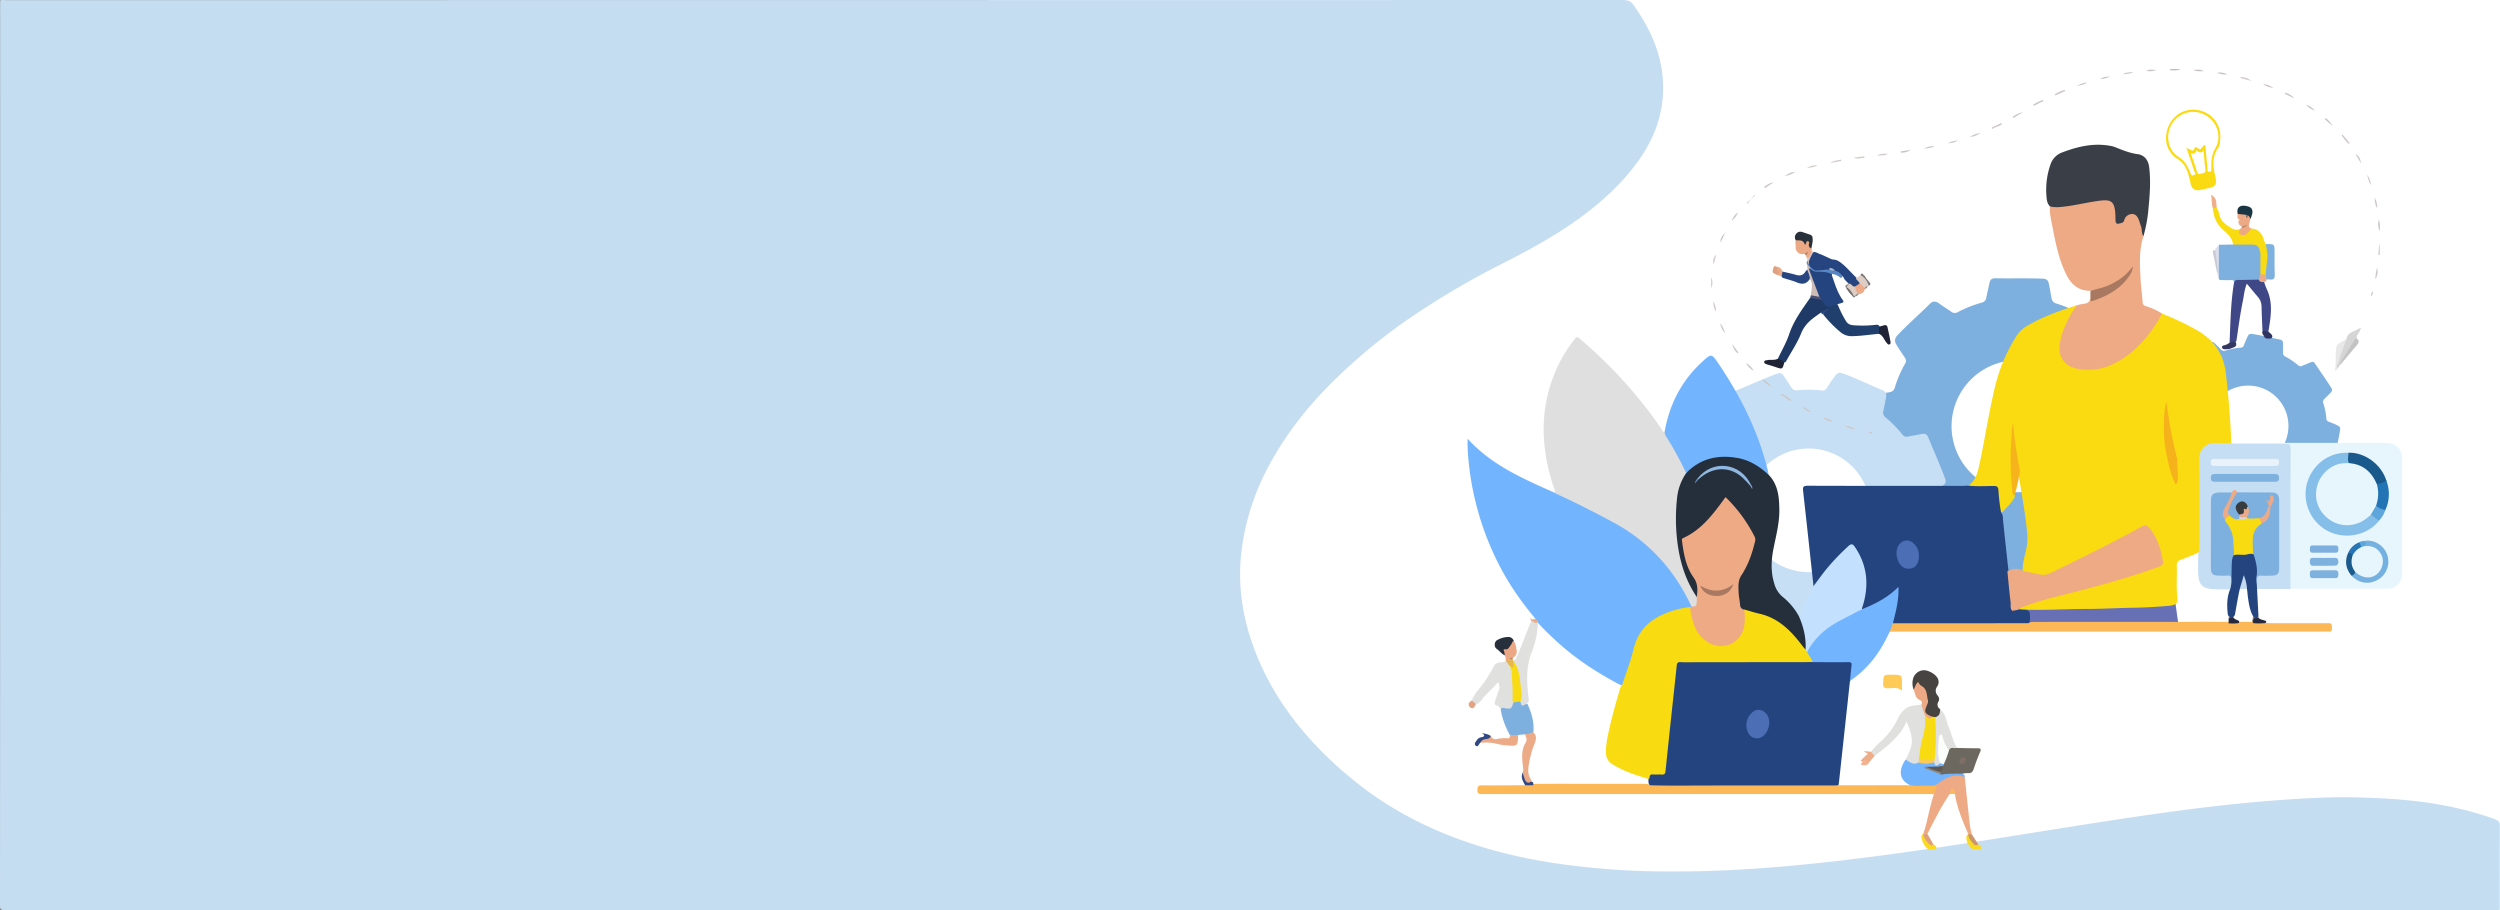 <svg xmlns="http://www.w3.org/2000/svg" viewBox="0 0 1920.15 699"><rect x="0" y="0" width="1920.15" height="699" fill="#808080" stroke="none"/><defs><style>.cls-1{fill:#fff;}.cls-2{fill:#7eb0df;}.cls-3{fill:#c7dff4;}.cls-4{fill:#c5ddf1;}.cls-5{fill:#6870b5;}.cls-6{fill:#fadb11;}.cls-7{fill:#72b4fd;}.cls-8{fill:#244480;}.cls-9{fill:#dfdfdf;}.cls-10{fill:#eea985;}.cls-11{fill:#252e3b;}.cls-12{fill:#e7f6fd;}.cls-13{fill:#c6def4;}.cls-14{fill:#3a3f47;}.cls-15{fill:#fcb857;}.cls-16{fill:#c3e1ff;}.cls-17{fill:#e0e0df;}.cls-18{fill:#3f4786;}.cls-19{fill:#1f3a67;}.cls-20{fill:#f9db12;}.cls-21{fill:#6d685f;}.cls-22{fill:#203f6d;}.cls-23{fill:#474341;}.cls-24{fill:#254480;}.cls-25{fill:#e0e0de;}.cls-26{fill:#a87960;}.cls-27{fill:#edaa87;}.cls-28{fill:#7eb1df;}.cls-29{fill:#ffca56;}.cls-30{fill:#d6d5d5;}.cls-31{fill:#264581;}.cls-32{fill:#eda985;}.cls-33{fill:#272f3c;}.cls-34{fill:#eca984;}.cls-35{fill:#eca985;}.cls-36{fill:#28303c;}.cls-37{fill:#202235;}.cls-38{fill:#e9e8e8;}.cls-39{fill:#eca885;}.cls-40{fill:#202236;}.cls-41{fill:#1a3644;}.cls-42{fill:#cdbcb6;}.cls-43{fill:#c3c3c3;}.cls-44{fill:#f9da21;}.cls-45{fill:#f9da20;}.cls-46{fill:#eeac88;}.cls-47{fill:#2d4882;}.cls-48{fill:#333762;}.cls-49{fill:#dbdfeb;}.cls-50{fill:#303460;}.cls-51{fill:#282b3f;}.cls-52{fill:#e0a07b;}.cls-53{fill:#cb9370;}.cls-54{fill:#ebab8a;}.cls-55{fill:#eeae8b;}.cls-56{fill:#304982;}.cls-57{fill:#cacad4;}.cls-58{fill:#e6b84c;}.cls-59{fill:#e3a382;}.cls-60{fill:#dea07e;}.cls-61{fill:#eaa987;}.cls-62{fill:#f0b493;}.cls-63{fill:#4c4f73;}.cls-64{fill:#fcb95e;}.cls-65{fill:#c4bfbd;}.cls-66{fill:#cec9c7;}.cls-67{fill:#e8ae8b;}.cls-68{fill:#c3bebc;}.cls-69{fill:#ccc8c6;}.cls-70{fill:#cecac8;}.cls-71{fill:#d0ccca;}.cls-72{fill:#cdc8c7;}.cls-73{fill:#ccc7c5;}.cls-74{fill:#cec9c8;}.cls-75{fill:#cdc9c7;}.cls-76{fill:#cfcac8;}.cls-77{fill:#cbc7c5;}.cls-78{fill:#cfcbc9;}.cls-79{fill:#d6c5c4;}.cls-80{fill:#cdc8c6;}.cls-81{fill:#cac5c4;}.cls-82{fill:#cbc6c5;}.cls-83{fill:#cac6c4;}.cls-84{fill:#cac5c3;}.cls-85{fill:#c9c4c3;}.cls-86{fill:#c7c2c1;}.cls-87{fill:#2b4780;}.cls-88{fill:#d0cccb;}.cls-89{fill:#c9c5c3;}.cls-90{fill:#b98469;}.cls-91{fill:#827585;}.cls-92{fill:#b68268;}.cls-93{fill:#bc876b;}.cls-94{fill:#f6b21b;}.cls-95{fill:#f6b31b;}.cls-96{fill:#f9db11;}.cls-97{fill:#4b6eb5;}.cls-98{fill:#8eb8e1;}.cls-99{fill:#678db8;}.cls-100{fill:#729ac6;}.cls-101{fill:#85bee8;}.cls-102{fill:#1a598c;}.cls-103{fill:#74b1e0;}.cls-104{fill:#2374b5;}.cls-105{fill:#7fb1df;}.cls-106{fill:#1b5a8d;}.cls-107{fill:#5da5db;}.cls-108{fill:#2675b6;}.cls-109{fill:#5da6db;}.cls-110{fill:#e9f2fa;}.cls-111{fill:#edaa86;}.cls-112{fill:#31436b;}.cls-113{fill:#272a3e;}.cls-114{fill:#5886c3;}.cls-115{fill:#6d6c6b;}.cls-116{fill:#8d8886;}.cls-117{fill:#868382;}.cls-118{fill:#fcca56;}.cls-119{fill:#c3dbf1;}.cls-120{fill:#6695cd;}.cls-121{fill:#98828b;}.cls-122{fill:#f9db14;}.cls-123{fill:#fbfdfb;}.cls-124{fill:#605953;}.cls-125{fill:#8c877c;}.cls-126{fill:#806f67;}.cls-127{fill:#decdc5;}.cls-128{fill:#edaa88;}.cls-129{fill:#b1bac8;}.cls-130{fill:#233b6d;}.cls-131{fill:#70645e;}.cls-132{fill:#393c3f;}.cls-133{fill:#ecaa86;}.cls-134{fill:#e8aa8b;}.cls-135{fill:#eba988;}.cls-136{fill:#d4d8e7;}.cls-137{fill:#bfaeb3;}.cls-138{fill:#8e8a88;}.cls-139{fill:#8d8987;}.cls-140{fill:#787676;}.cls-141{fill:#fadb13;}</style></defs><g id="Layer_2" data-name="Layer 2"><g id="Layer_1-2" data-name="Layer 1"><g id="Layer_2-2" data-name="Layer 2"><g id="Layer_1-2-2" data-name="Layer 1-2"><rect class="cls-1" x="757.53" width="1162.61" height="698.94"/><path class="cls-2" d="M1663.22,310.38c.06-2.74-1-4.05-3.58-4.57-3.86-.77-7.68-1.72-11.53-2.5a4.09,4.09,0,0,1-3.52-3.28,95,95,0,0,0-7.28-18.37,4.74,4.74,0,0,1,.4-5.44c2.1-3.06,4.14-6.15,6.25-9.2s2-4.54-.48-7.09c-7.93-8.09-15.4-16.66-23.67-24.44-3.06-2.88-4.22-3-8-.89-3.33,1.88-6.4,4.16-9.63,6.19-1.38.88-2.7,1.25-4.2.36a90.39,90.39,0,0,0-18.77-8.09,4.89,4.89,0,0,1-3.53-4.21c-.75-3.74-1.25-7.53-2.14-11.25-.54-2.27-1.64-3.43-4.28-3.54-12.26-.5-24.53-.09-36.79-.32-2.59-.05-3.87,1-4.37,3.39-.82,3.85-1.74,7.67-2.51,11.53a4.4,4.4,0,0,1-3.47,3.77,93,93,0,0,0-18.37,7.28,4.42,4.42,0,0,1-5.13-.34c-3.14-2.17-6.38-4.2-9.47-6.45-2.4-1.75-4.68-1.77-6.85.39-8.23,8.18-17,15.8-24.92,24.18-2.16,2.26-2.47,4.47-.86,7.18,2,3.38,4.29,6.61,6.42,9.91,1,1.46,1.43,2.85.42,4.5a89.56,89.56,0,0,0-8.09,18.76,4.58,4.58,0,0,1-3.92,3.37c-3.64.72-7.32,1.22-10.91,2.07-1.35.32-3,.44-3.54,2l.31.06c-.06,3.41-.13,6.83-.2,10.24h0l0,7.65h0c0,1.39,0,2.78,0,4.17V335h0c-.28,2.54.69,5.19-.68,7.65v4.16a5.64,5.64,0,0,0,3.78,2.19c3.4.65,6.75,1.6,10.16,2.17a5,5,0,0,1,4.53,4,89,89,0,0,0,7.14,18,4.5,4.5,0,0,1-.35,5.14c-2.14,3.15-4.16,6.38-6.44,9.45-1.78,2.38-1.81,4.64.36,6.82,8.14,8.2,15.71,17,24.15,24.87,2.79,2.61,4,2.72,7.39.76s6.61-4.24,9.9-6.39a3.9,3.9,0,0,1,4.52-.17,84.62,84.62,0,0,0,18.11,7.79,5.24,5.24,0,0,1,4,4.62c.61,3.53,1.13,7.08,2,10.56.36,1.51.47,3.34,2.62,3.58h28.9c2.59.18,5.21-.39,7.77.36h4.17a5.9,5.9,0,0,0,2.3-4.12c.66-3.41,1.57-6.76,2.19-10.17a4.57,4.57,0,0,1,3.63-4.05,94.09,94.09,0,0,0,18.37-7.28,4.21,4.21,0,0,1,4.83.25c3.16,2.15,6.34,4.25,9.49,6.42s4.6,2.1,7.1-.34c8.19-8,16.83-15.55,24.68-23.91,2.66-2.86,2.81-4.06.95-7.41s-4.23-6.63-6.4-9.92a3.85,3.85,0,0,1-.31-4.5,88.45,88.45,0,0,0,8-18.45,4.84,4.84,0,0,1,4.11-3.63c3.75-.72,7.53-1.25,11.25-2.13,2.2-.52,3.56-1.47,3.67-4.19C1663.4,334.9,1663,322.63,1663.22,310.38ZM1549.6,378.06a50.7,50.7,0,1,1,50.71-50.51A50.76,50.76,0,0,1,1549.6,378.06Z"/><path class="cls-3" d="M1481,335.93c-1-2.38-2.38-3.12-4.76-2.63-3.6.73-7.24,1.3-10.85,2a3.85,3.85,0,0,1-4.23-1.55,88.94,88.94,0,0,0-13-13.2,4.44,4.44,0,0,1-1.63-4.84c.7-3.4,1.33-6.81,2-10.2s.09-4.65-3-5.95c-9.79-4.1-19.34-8.76-29.31-12.46-3.7-1.38-4.76-1.06-7.21,2.13-2.19,2.86-4,5.92-6,8.86-.87,1.26-1.87,2.06-3.49,1.84a85.08,85.08,0,0,0-19.14-.15,4.58,4.58,0,0,1-4.58-2.35c-2-3-3.81-6-5.94-8.93-1.29-1.76-2.66-2.38-5-1.49-10.77,4-21.2,8.85-31.85,13.12-2.25.9-3,2.27-2.54,4.51.7,3.62,1.29,7.26,2,10.86a4.09,4.09,0,0,1-1.63,4.52,87.43,87.43,0,0,0-13.19,13,4.15,4.15,0,0,1-4.55,1.57c-3.49-.72-7-1.3-10.51-2.12-2.71-.63-4.68.18-5.77,2.86-4.13,10-8.89,19.76-12.71,29.91-1,2.74-.47,4.76,1.91,6.51,3,2.18,6.08,4.15,9.13,6.21,1.37.92,2.26,1.95,2,3.73a83.92,83.92,0,0,0-.16,19.14,4.33,4.33,0,0,1-2.16,4.34c-2.86,1.93-5.86,3.7-8.66,5.75-1,.77-2.38,1.45-2.33,3l.29-.07,3.55,8.91h0q1.42,3.28,2.8,6.59h0c.52,1.2,1,2.38,1.54,3.59.94,2.2,1.87,4.39,2.79,6.59h0c.69,2.3,2.49,4.24,2.2,6.85l1.51,3.59a5.28,5.28,0,0,0,4.06.52c3.18-.68,6.41-1.09,9.56-1.84a4.7,4.7,0,0,1,5.37,1.82,83.69,83.69,0,0,0,12.72,12.94,4.21,4.21,0,0,1,1.57,4.56c-.7,3.49-1.27,7-2.12,10.5-.66,2.7.14,4.66,2.8,5.75,10,4.11,19.72,8.91,29.88,12.66,3.36,1.24,4.39.91,6.66-2s4.16-6.07,6.22-9.12a3.63,3.63,0,0,1,3.81-1.79,79.79,79.79,0,0,0,18.47.13,4.87,4.87,0,0,1,5.1,2.53c1.82,2.82,3.56,5.72,5.55,8.39.86,1.17,1.61,2.72,3.56,2.14,2.77-1.16,5.55-2.33,8.32-3.51l6.47-2.73,3.76-1.59,6.38-2.69c2.3-.79,4.36-2.23,6.84-2.53l3.59-1.52a5.46,5.46,0,0,0,.48-4.38c-.68-3.18-1.11-6.41-1.82-9.58a4.27,4.27,0,0,1,1.66-4.81,88,88,0,0,0,13.2-13,4,4,0,0,1,4.25-1.55c3.51.71,7,1.36,10.53,2.09,3.33.71,4.73.14,6-2.88,4.16-9.88,8.86-19.54,12.59-29.61,1.26-3.42,1-4.52-1.87-6.74s-6.07-4.18-9.13-6.22c-1.4-1-2.16-2-1.91-3.77a81.7,81.7,0,0,0,.15-18.82,4.56,4.56,0,0,1,2.23-4.63c3-2,6-3.8,8.93-5.93,1.71-1.25,2.54-2.57,1.64-5C1490.11,357,1485.3,346.59,1481,335.93Zm-73.37,99.77a47.47,47.47,0,1,1,25.35-62A47.54,47.54,0,0,1,1407.66,435.7Z"/><path class="cls-2" d="M1778.13,279.35a2.4,2.4,0,0,0-3.39-1.07c-2.2,1-4.46,1.78-6.66,2.73a2.52,2.52,0,0,1-2.91-.44,58.64,58.64,0,0,0-10-6.76,2.88,2.88,0,0,1-1.68-2.88c0-2.27,0-4.53,0-6.79s-.55-3-2.69-3.42c-6.8-1.34-13.52-3.08-20.38-4.15-2.54-.4-3.17-.06-4.33,2.31-1,2.09-1.8,4.31-2.72,6.45a2.26,2.26,0,0,1-2,1.64,55.72,55.72,0,0,0-12.27,2.38,3,3,0,0,1-3.24-.9c-1.67-1.63-3.23-3.37-5-4.94a2.44,2.44,0,0,0-3.38-.3c-6.36,4-12.41,8.42-18.67,12.54a2.33,2.33,0,0,0-1,3.23c.92,2.21,1.78,4.47,2.72,6.66a2.65,2.65,0,0,1-.45,3.1,57.09,57.09,0,0,0-6.74,10,2.72,2.72,0,0,1-2.71,1.6c-2.34,0-4.67.08-7,0a2.91,2.91,0,0,0-3.34,2.56c-1.32,7-3.1,13.81-4.22,20.8a3.25,3.25,0,0,0,2.06,3.92c2.18,1,4.43,1.86,6.66,2.78a2.36,2.36,0,0,1,1.77,2.13,54.5,54.5,0,0,0,2.38,12.26,2.83,2.83,0,0,1-.82,3.06c-1.59,1.61-3.27,3.13-4.79,4.81-.57.63-1.33,1.24-1.11,2.2l.18-.08,3.43,5.24h0l2.66,3.85h0l1.45,2.1q1.33,1.9,2.65,3.85h0c.74,1.38,2.14,2.38,2.29,4.09l1.43,2.11a3.49,3.49,0,0,0,2.67-.2c1.94-.85,4-1.54,5.87-2.43a3.05,3.05,0,0,1,3.67.48,54.62,54.62,0,0,0,9.83,6.62,2.74,2.74,0,0,1,1.6,2.7c0,2.34.1,4.67,0,7a2.88,2.88,0,0,0,2.54,3.33c6.94,1.32,13.8,3.12,20.77,4.2,2.31.35,2.92,0,4-2.17s1.87-4.43,2.79-6.67a2.37,2.37,0,0,1,2.21-1.64,51.34,51.34,0,0,0,11.83-2.33,3.19,3.19,0,0,1,3.61,1c1.52,1.56,3,3.17,4.64,4.64.7.63,1.38,1.53,2.56.9l4.86-3.33,3.78-2.59,2.2-1.5,3.74-2.56c1.36-.81,2.49-2,4-2.51l2.1-1.43a3.57,3.57,0,0,0-.26-2.86c-.85-1.94-1.54-3.95-2.41-5.89a2.77,2.77,0,0,1,.43-3.29,57.15,57.15,0,0,0,6.75-10,2.6,2.6,0,0,1,2.52-1.55c2.34,0,4.67,0,7,0s3-.53,3.46-2.63c1.37-6.87,3.12-13.66,4.19-20.59.36-2.35,0-3-2.07-4.06s-4.43-1.91-6.67-2.8a2.33,2.33,0,0,1-1.71-2.16,53.32,53.32,0,0,0-2.36-12.06,3,3,0,0,1,.82-3.25c1.64-1.66,3.37-3.23,4.94-5a2.42,2.42,0,0,0,.41-3.38C1786.69,291.66,1782.26,285.61,1778.13,279.35Zm-33.92,73.4a31,31,0,1,1,8.06-43.1l.06.09a31.06,31.06,0,0,1-8.12,43Z"/><path class="cls-4" d="M1919.51,698.93c-585.57,0-1329.42,0-1915,.07C1,699,0,698.63,0,695.91Q.18,348.15.11.38c1.42-.61,3-.3,4.48-.3C365.64.08,885,.08,1246,0c4.06,0,6.42.82,8.29,3.39,12.35,17.11,20.55,35.11,22.59,54.26,2.32,22-3.1,43.16-16.65,63.18-10.62,15.7-24.7,29.66-41.36,42.48-20,15.44-43.24,28.21-67.28,40.32a615.57,615.57,0,0,0-56.79,32.71,433.34,433.34,0,0,0-75.12,60.8c-18.91,19.35-34.28,40-45.87,62.05A184.39,184.39,0,0,0,953.57,423c-2.8,23-.18,45.67,7.17,68,13.63,41.51,41.08,78.11,80.94,109.92,40.33,32.19,90.93,52.49,150.4,61.75a598.29,598.29,0,0,0,86.85,6.67c53.63.46,106.39-4.56,158.91-11.33,60.62-7.81,120.47-18.17,180.65-27.42,43.78-6.72,87.71-12.85,132.33-16.09,19.18-1.39,38.36-2.51,57.62-2.09,28.48.61,56.72,2.68,83.83,9.52q12,3,23.59,7.13c2.66,1,4.15,2.22,4.14,4.53-.1,21.24-.06,42.47-.06,63.7C1920,697.93,1920.05,698.48,1919.51,698.93Z"/><path class="cls-5" d="M1670.89,463.49q1.06,7.58,2.12,15.16c-7.35,0-14.7.11-22,.12H1562c-1.35,0-2.7-.08-4.06-.12-.24-3,1.35-6.82-.71-8.76-1.86-1.76-5.59-.39-8.5-.55-1,0-2-.07-3-.11a15.46,15.46,0,0,1,5.46-2c22.07.27,44.12-.48,66.16-1,14.25-.33,28.51-.58,42.73-1.69C1663.7,464.26,1667.31,463.83,1670.89,463.49Z"/><path class="cls-6" d="M1660.68,240.92A220.49,220.49,0,0,1,1687,253.39c13.16,7.39,20.83,18.12,22.59,33.35,2.05,17.77,3.59,35.55,4.13,53.42l-.47.44c-1.37.74-2.86.6-4.33.63-2.82,0-5.66-.14-8.48.1-6.32.52-9.88,4.28-10.13,10.56-.06,1.69,0,3.39,0,5.09v60.45a15,15,0,0,1-.47,5.38c-.75,1.57-2.27,2.11-3.73,2.71-3.65,1.5-7.28,3.07-11,4.35a4.2,4.2,0,0,0-3.19,4.55c.23,8.33-.51,16.66.48,25,.2,1.71.18,3.41-1.43,4.59-2.5,1.24-5.23,1.3-7.94,1.52q-12.85,1.08-25.7,1.27c-11.64.17-23.26.93-34.91.91-15.48,0-30.94,1.08-46.44.55a13.13,13.13,0,0,1-3.7-.28c-1-.43-1.55-1-.4-1.91a10.78,10.78,0,0,1,3.43-1.42q18.38-6.06,37.18-10.69a644.64,644.64,0,0,0,62.48-18.47c6-2.14,6-2.09,4.62-8.39-1.57-7.14-4-13.93-8.46-19.81-2.38-3.13-3.39-3.25-6.85-1.34-22.81,12.55-46.22,23.92-69.61,35.32a7.75,7.75,0,0,1-3.53,1.12,60.17,60.17,0,0,1-16.61-3.07,1.77,1.77,0,0,1-1-.95c-.1-5.13,1.16-10.07,2.43-14.95a45.65,45.65,0,0,0,.81-16.46c-1.32-12.46-3.45-24.8-5.56-37.13-.26-1.56-.71-3.07-1.1-4.59.31-6.3-1.49-12.33-2.33-18.49-.91-6.7-2.38-13.37-1.63-20.21a3.11,3.11,0,0,1,.11-.41c-.9,4.08-.58,8.48-.65,12.77-.2,12.88-.86,25.81,1.19,38.64a16.85,16.85,0,0,0,.6,2.62c.41,1.76-.72,3-1.58,4.25-1.94,2.92-4.55,5.24-6.84,7.87-.74.84-1.57,1.71-2.85.81-1.7-4.76-1.58-9.77-2.09-14.67-.31-2.86-1.33-4-4.17-3.94-4.76.09-9.52.1-14.24,0-1.32,0-3,.47-3.61-1.51,6-4.41,7.19-11.2,8.6-17.81,4.11-19.2,7-38.65,11.58-57.75a127.49,127.49,0,0,1,17.21-40.28c2.5-3.84,6.23-6.18,10.09-8.3,11-6.08,22.8-10.34,34.79-14.07,1.42,1.65-.27,2.66-.91,3.73-4.49,7.39-8.37,15-10,23.59-2.4,12.34,3.54,19.93,16.08,20.87,13.81,1,25.48-3.81,36-12.19,9.06-7.21,16-16.24,22-26C1658.38,243.33,1659,241.64,1660.68,240.92Z"/><path class="cls-7" d="M1179.32,475.28c-10.75-12.9-20.4-26.53-28-41.53a221.51,221.51,0,0,1-23.63-82.59,124.53,124.53,0,0,1-.48-14.19c18.43,20.32,42.55,30.66,66.47,41.33,4.87.53,8.87,3.33,13.11,5.31a393.9,393.9,0,0,1,46.68,25.62c15.55,10.07,27.35,23.52,37.08,39,2.65,4.22,5,8.63,7.43,12.95.82,1.43,1.93,2.86,1.42,4.73a2.47,2.47,0,0,1-1.1,1.09,78.34,78.34,0,0,0-22.33,6.6c-10.54,5.1-17.26,13.05-20.13,24.52-2.1,8.43-5.24,16.6-7.65,25a4.49,4.49,0,0,1-1.66,2.85c-1.18.51-2.2,0-3.21-.52-16.73-8.9-32.54-19.09-46.64-31.87-5.46-4.94-10.74-10-15.68-15.46C1180.43,477.17,1179.5,476.44,1179.32,475.28Z"/><path class="cls-8" d="M1512,373c6.48.74,13,.29,19.48.25,2.58,0,3.24,1,3.44,3.23a144.91,144.91,0,0,0,2,17c1.65,2,1.36,4.49,1.6,6.77q2,19.16,4.14,38.31c.71,8.94,1.94,17.84,2.79,26.76.11,1.16.32,2.24,1.53,2.78,2.68.58,5.39.12,8.09.22s4,1.27,4,3.9c0,2.32.57,4.76-.95,6.86-1.4,1-3,.87-4.59.87q-47.37,0-94.72,0a13.9,13.9,0,0,1-3.7-.32c-2.43-.95-1.77-2.86-1.28-4.56a117.53,117.53,0,0,0,3.33-17.25,14.6,14.6,0,0,0,0-4.07c-1-.38-1.35.57-1.86,1-6.7,5.92-14.8,9.43-22.7,13.3a2.48,2.48,0,0,1-2.28.12c-1.36-1.9-.22-3.73.29-5.49a49.53,49.53,0,0,0-.87-31.3,39.13,39.13,0,0,0-5.21-9.86c-1.9-2.65-2.3-2.69-4.76-.63a128.42,128.42,0,0,0-23.14,26c-1,1.38-1.43,3.46-3.74,3.41-2.65-24.41-5.26-48.82-8-73.22-.33-2.95.07-4,3.47-4,39.88.14,79.75.09,119.63.08C1509.32,373.11,1510.67,373,1512,373Z"/><path class="cls-8" d="M1420.88,523q-4.19,38.55-8.36,77.11c-.11,1-.28,2-.41,3-1.86,1.58-4.1,1.07-6.19,1.07-36.11,0-72.21-.05-108.32.08-8.57,0-17.13,1-25.74,0-1.56-.17-3.18.09-4.63-.78-1.55-1.71-1.12-3.78-1.07-5.78,0-2.57,1.43-3.51,3.81-3.76s5.57,1.07,7.46-1.06c1.67-1.87,1-4.76,1.28-7.22q3.91-35.6,7.71-71.23c.65-6.1,1.29-6.8,7.25-6.8,32.85,0,65.69-.11,98.54.07,8.69-.19,17.39-.11,26.08,0,4.09,0,5.12,1.19,4.6,5.18C1422.48,516.26,1422.76,519.87,1420.88,523Z"/><path class="cls-9" d="M1299.13,465.8c-13.22-28.56-33.32-50.49-61.31-65.3-13.89-7.36-27.82-14.59-42.14-21.07-.71-.32-1.36-.75-2-1.13,1-.69.59-1.49.27-2.38a145.54,145.54,0,0,1-7.79-34.77,113.71,113.71,0,0,1,11.62-62.56,105.53,105.53,0,0,1,11.9-18.42c1-1.29,1.8-1.66,3.27-.39a366.33,366.33,0,0,1,30.37,28.87,372.67,372.67,0,0,1,25.57,30.56c2.54,3.43,4.83,7.06,7.38,10.5.51.7.6,2.5,2.33,1.64,5.65,9.58,11.29,19.14,16,29.24a5.83,5.83,0,0,1,.85,3.22,12.49,12.49,0,0,1-1.75,3.64,39,39,0,0,0-5,18.12c-.31,10.59-.73,21.2.77,31.77a104.15,104.15,0,0,0,14.44,40.88,9.9,9.9,0,0,1,.09,5.29C1303.45,466.22,1302,466.86,1299.13,465.8Z"/><path class="cls-10" d="M1660.68,240.92c-9.2,16.33-20.59,30.54-38,38.83a43.18,43.18,0,0,1-27.41,3.41c-9.79-1.87-14.89-9.57-13.19-19.44,1.64-9.52,5.71-18,10.83-26.09.56-.88,1.74-1.54,1.39-2.88a33.37,33.37,0,0,1,4.83-1.19c3.49-.35,6.5-1.05,6.39-5.5,1,1.9,2.29,2.14,4.38,1.32,9.22-3.59,17.57-8.34,23.68-16.38a29.9,29.9,0,0,0,2.63-4.38c-8.09,8.12-18.11,13.92-30.61,14.73-8.69.07-14.39-4.36-18.21-11.85-6-11.62-8.43-24.27-10.91-36.89-1-5.3-2.38-10.59-2-16.08,2.13-1.25,4.43-.24,6.66-.4,10-.76,19.58-3.37,29.43-4.67a41.28,41.28,0,0,1,6.08-.38c4.8.07,7.14,2,8.44,6.66.69,2.55.54,5.15.62,7.74,0,1-.16,2.22,1,2.68a3.15,3.15,0,0,0,3.39-1,13.12,13.12,0,0,0,1.54-2.22c3.49-4.94,9.22-4.54,11.84.93a32.55,32.55,0,0,1,2.9,13.44c-3.66,10.73-2.86,21.79-2.3,32.8.3,6.07,1.18,12.1,1.6,18.16.13,1.86.95,2.38,2.53,2.89A50.64,50.64,0,0,1,1660.68,240.92Z"/><path class="cls-11" d="M1303.24,458.54c-8.82-13-13.16-27.55-15-42.93a147.52,147.52,0,0,1-.08-33.8,41.17,41.17,0,0,1,6.92-18.44c2-4.6,6.06-7,10.25-8.83,17.66-7.75,34.27-5.85,49.61,6a21.21,21.21,0,0,1,3.44,4.08c7.3,7.53,8.13,17,8.26,26.78.13,10.52-2.67,20.55-4.64,30.74-1.71,8.84-1.91,17.73.86,26.5a19.89,19.89,0,0,0,6.61,10,50.22,50.22,0,0,1,12.59,15.39,2.6,2.6,0,0,1,1.43,1.37c3.06,7.45,5.11,15.07,3.8,23.24-1.57,1.53-2.11-.23-2.74-1-2.06-2.53-4.28-5-6.23-7.55-7.28-9.57-17-15.27-28.43-18.25-3.38-.87-6.71-1.95-10.12-2.7a5,5,0,0,1-4-4.46c-.65-5.71-2.06-11.33-.91-17.18a18.87,18.87,0,0,1,2.31-6.66,73.83,73.83,0,0,0,9.52-23.46,9,9,0,0,0-.67-6.58A120.53,120.53,0,0,0,1327.41,385c-1.67-1.78-2.38-1.43-3.65.41-5.6,8-11.65,15.57-19.35,21.71a41.09,41.09,0,0,1-8.8,5.71,3.85,3.85,0,0,0-2.49,4.57c1.32,9.61,3.56,18.89,9.26,27,2.79,4,2.55,8.54,2,13.08A1.13,1.13,0,0,1,1303.24,458.54Z"/><path class="cls-12" d="M1713.72,340.17q58.23,0,116.46,0c3.26,0,6.55.18,9.46,1.91a10.37,10.37,0,0,1,5.27,9.56v89.25a11,11,0,0,1-11.3,11.35h-74.36c-1.52-1.86-1.06-4.09-1.07-6.18q0-48.86,0-97.7c0-6.39,0-6.39-6.26-6.4-11.2,0-22.4.05-33.6,0-1.65,0-3.72.57-4.58-1.74Z"/><path class="cls-7" d="M1358.39,364.64c-6.77-6.19-14.34-11.14-23.48-12.81-15.12-2.76-28.76.09-39.83,11.52a260.31,260.31,0,0,0-15.61-28.48,6.3,6.3,0,0,1-.89-3.54c3.71-20.68,12.77-38.5,28.23-52.91,7.7-7.18,7.68-7.18,13.43,1.36,17,25.23,30.39,52.12,37.6,81.85C1358.07,362.62,1358.2,363.64,1358.39,364.64Z"/><path class="cls-13" d="M1713.71,340.2c1,1.08,2.34.64,3.54.65,12.78,0,25.58.08,38.37,0,2.7,0,3.72.57,3.71,3.52q-.16,54-.09,108l-25.71,0c-1.28-1.17-1.07-2.72-1.08-4.22.17-7,.17-7,7.38-7,9.55,0,9.55,0,9.55-9.64V388c0-1.24,0-2.49-.06-3.73-.3-3.53-1.88-4.95-5.5-5-8,0-16.06.26-24.09-.17-2.32-2-4.66-1.31-7,0-2.6.31-5.2.08-7.8.2-4,.19-5.52,1.63-5.71,5.58-.16,3.16,0,6.33,0,9.5,0,13.21,0,26.43,0,39.65,0,6.15.9,7,7.14,7,1.35,0,2.71,0,4.07,0,2.9-.05,4.5,1.18,4.35,4.24-.12,2.57.76,7.66-2.71,7.52-13.9-.55-22,1.33-23.42-9.23-.82-6.06-.38-12.19-.22-18.28a4.63,4.63,0,0,1,.87-2.19c0-23.5.19-47-.09-70.5-.1-8.12,5.76-12.6,12.37-12.4C1705.57,340.37,1709.64,340.22,1713.71,340.2Z"/><path class="cls-14" d="M1646.31,181.37c-1.61-2.24-1-5-1.86-7.44-.72-1.91-1.19-3.89-2-5.74-1-2.19-2.43-3.94-5.07-3.81a6.22,6.22,0,0,0-5.54,3.88c-.51,1-.42,2.32-2,2.85-4.49,1.43-5,1.09-5.06-3.66-.07-14.31-3.74-14.56-14.83-12.91-9.49,1.43-18.82,3.81-28.43,4.53a24.56,24.56,0,0,1-7-.52c-1.91-1.88-2.43-4.37-2.63-6.82a59,59,0,0,1,3-25.38,14.66,14.66,0,0,1,9.09-9.31c11.79-4.48,23.74-7.31,36.44-5.09a19.85,19.85,0,0,1,3.94,1c5.72,2.27,11.28,4.63,17.54,5.45,4.9.64,8,4.34,8.73,9.56,1.39,10.51.58,21-.4,31.48A111.85,111.85,0,0,1,1646.31,181.37Z"/><path class="cls-15" d="M1267.16,603.15c8.81.22,17.61.28,26.44.24,38.14-.19,76.3-.08,114.44-.09,1.36,0,2.71-.1,4.07-.15l55-.08c2-1.58,4.19-.3,6.3-.26,3.62.14,7.24,0,10.85.07,4.29.09,5,1.43,3,5.24a3.21,3.21,0,0,1-1.9,1.83c-1.59,0-3.17-.06-4.76-.06l-341.85,0c-2.67,0-4.2-.21-4-3.55.12-2.66,1-3.15,3.45-3.14,11.09.06,22.19-.05,33.29-.09,1.9-1.62,4.22-.77,6.35-1,16.66-.25,33.29-.06,49.93-.1q17.13,0,34.3,0C1263.77,602,1265.64,601.82,1267.16,603.15Z"/><path class="cls-7" d="M1420.88,523c.39-3.91.71-7.83,1.21-11.73.27-2.08-.34-2.71-2.48-2.7-9.12.09-18.25,0-27.37,0a16.79,16.79,0,0,1-4.69-8c3-7.2,8.18-12.72,14.13-17.39,7.85-6.16,16.85-10.47,25.82-14.76a3.06,3.06,0,0,1,2.29-.36c10.25-4.1,20.06-8.93,28.31-17.31.47,10-2,19-4.25,28a8.58,8.58,0,0,1-2.45,6.47c-4.34,9.18-9.32,18-16.31,25.46A74.56,74.56,0,0,1,1420.88,523Z"/><path class="cls-16" d="M1429.79,468.06,1413,476.8c-10.67,5.55-19.24,13.29-25.07,23.91-1-.18-1.68-.48-1.17-1.66.58-8.75-1.4-17-4.76-25,2.09-3.11,2.9-6.77,4.25-10.17,1.87-4.71,4.88-8.83,6.57-13.59,3.08-4.11,6.08-8.29,9.26-12.32a173.53,173.53,0,0,1,17.46-18.41c2.56-2.42,3.63-1.67,5.26.73,9,13.33,10.71,27.69,6.51,43C1430.92,464.87,1430.32,466.46,1429.79,468.06Z"/><path class="cls-15" d="M1451.4,485.2q1.23-3.24,2.45-6.47l104.13-.07a6.13,6.13,0,0,1,3.88-1c36.76,0,73.51-.08,110.27,0,.22,0,.47,0,.67,0,12.78-.13,25.57-.16,38.35,0,2.85,0,5.75,0,8.62-.22,3.59.37,7.2.12,10.8.26,3.13.28,6.37-.78,9.4.72,1.35.08,2.7.21,4,.22,14.83,0,29.66.07,44.5,0,2.59,0,2.66,1.25,2.58,3.12-.06,1.71.31,3.6-2.43,3.34-.9-.09-1.81,0-2.72,0H1456.16C1454.57,485.14,1453,485.17,1451.4,485.2Z"/><path class="cls-2" d="M1704.26,188l10.86-.21c2.52-1.51,5.3-.69,8-.85,1.79-.12,3.61,0,5.42,0,5.66,0,8.27,2.35,8.56,8.09a121.43,121.43,0,0,1,0,14.9c-.4,1.81-.6,3.72-2.2,5-2.15,1.29-4.54,1.18-6.92,1.23-4,.08-8.12-.48-12.05,1,0-1.46-.63-2.15-2.23-2.07-2.32.14-4.65.07-7,0-1.05,0-2.33.31-2.55-1.33C1703.27,205.22,1702.14,196.62,1704.26,188Z"/><path class="cls-17" d="M1463.58,583.44c2.49-4.93,5.24-9.79,4.76-15.61-.37-4.62-1.9-8.93-4-13.54-5.13,11.79-15.09,18.85-24.52,26.41-1.39-.71-2.86-1.34-2.72-3.33a66.36,66.36,0,0,1,8.66-9,54.58,54.58,0,0,0,11.83-16.28c2.23-4.49,5.17-8.57,10.47-9.86a64.76,64.76,0,0,1,7.65-1c2.69,2.23,2.71,5.58,3.61,8.57a39.47,39.47,0,0,1-1.2,15.65c-1.49,4.82-2,9.88-2.86,14.86-.62,1.59-.33,3.36-.9,5C1471.49,588.41,1466.44,587.54,1463.58,583.44Z"/><path class="cls-10" d="M1485.31,609.91a22.4,22.4,0,0,0,2.29-6.19h-14.53c0-1.06.87-1.21,1.63-1.38a9.76,9.76,0,0,1,3-.17c5.38.52,10.18-.51,14.57-4,3.14-2.51,7.14-3.33,11.21-3.4a6.91,6.91,0,0,1,5.56,2c1.15,10.89,2.23,21.79,3.46,32.67a57.81,57.81,0,0,0,2.11,11.65c-.82.91-1.64.38-2.45,0a1.39,1.39,0,0,1-.52-.72c-3.93-9-7.7-18.09-9.69-27.77-.18-.88-.26-1.79-.39-2.68-1-1-1.33-2.51-2.28-3.64a5.17,5.17,0,0,1-1.74,3.54c-6.66,9.71-11.83,20.25-17.16,30.7a2.39,2.39,0,0,1-2.9.35l-.37-.38c2.08-5.6,3.26-11.42,4.6-17.22C1482.81,618.77,1484,614.34,1485.31,609.91Z"/><path class="cls-18" d="M1715.86,217.17c.48-1.57,1.39-2.17,3.15-2.15,5.28,0,10.56-.16,15.85-.27,1.38.6,3,.8,4.12,1.87.54,1.72,1.16,3.42,1.87,5.08,5.22,10.76,3.26,21.81,1.43,32.86-1.54,1.14-3,.37-4.55-.11-.25-6.31-.6-12.61-.72-18.93a11.25,11.25,0,0,0-2.77-7.4c-2.76-3.25-5.47-6.55-8.54-10.23-1.85,4.51-2.19,8.85-3,13-2.08,10-3.43,20.21-4.91,30.35a7.2,7.2,0,0,1-.59,1.5,4.6,4.6,0,0,1-4.76.51C1713.13,247.89,1713.29,232.45,1715.86,217.17Z"/><path class="cls-17" d="M1152.81,546.07c-.48-2-1.15-3.56-3.44-4.28-1.72-.56-1.33-2.38-.87-3.81.87-2.68,1.77-5.34,2.65-8a6.4,6.4,0,0,0-.62-6c-3.81,4.84-8.67,8.51-12.35,13.32a12.12,12.12,0,0,1-4.89,4.07c-1.25-.84-2.59-1.62-2.78-3.33a25.14,25.14,0,0,1,4.76-8,101,101,0,0,0,12-18.19c2.06-4.05,6-2.67,9.08-3.73,2.59,0,3,2.38,4.28,3.91,2.22,5,1.61,10.38,2.1,15.6.36,3.81-.13,7.65.32,11.46-.36,5.1-1.18,6-6.11,5.93A6.35,6.35,0,0,0,1152.81,546.07Z"/><path class="cls-19" d="M1365.53,275.45c3-6.31,6.54-12.41,8.75-19,3.5-10.38,9.92-18.89,16-27.67,3-1.19,5.74.19,8.57.84,2.38,1.31,3,4.42,5.69,5.42,1.31,1,.25,1.6-.35,2.3a10.83,10.83,0,0,1-5.83,2.88c-1,.71-2,1.42-3,2.16-5.14,3.57-9.48,7.43-12,13.71-2.89,7.29-7.41,13.92-11.23,20.83-.38.69-.7,1.43-1.68,1.43A7.16,7.16,0,0,1,1365.53,275.45Z"/><path class="cls-7" d="M1509.09,596.77c-7.41-2.69-13.76-.11-19.51,4.31a10.54,10.54,0,0,1-7.08,2.35c-3.13-.07-6.3-.51-9.41.31l-6-.67c-8.14-3.85-9.38-10.8-3.52-19.63,3.15,1.53,5.94,4.76,10,2.08,4-.15,8,.12,11.93-.47,1.43,1.86,3.12,1.57,4.92.69,1.06.14,2.12.29,2.69,1.37-.19,2.54-2.52,1.71-3.84,2.47-2.78.51-5.58.19-8.33.25a37.08,37.08,0,0,0,10,4,82.14,82.14,0,0,1,13.21-.48c1.23,0,2.51-.06,3.52.89C1508.24,595,1509.28,595.54,1509.09,596.77Z"/><path class="cls-20" d="M1736.15,210.46c0-4.73,0-9.46,0-14.2a11.33,11.33,0,0,0-.21-3c-1.28-4.64-2.46-5.44-7.33-5.41-4.51,0-9,0-13.54,0-.47-5.18-4.22-8.33-7.68-11.42-5-4.44-7.24-9.95-7.83-16.36.78-1.39,1.82-1.43,3-.58.71,1.66,1.74,3.25,2,5,.89,5.12,4.6,7.73,8.51,10.28,2.27,1.49,4.63,2.18,7.29,1.15,1.12,1-.53,3.42,1.9,3.68,2,.22,3.33-.92,4.51-2.34a3.65,3.65,0,0,1,2.34-1.7c5.39.22,8.1,3.49,9.55,8.27.38,1.26,1,2.45,1.46,3.68,2,2.14,2.41,4.91,2.26,7.57-.31,5.36-.13,10.82-2,16C1738.89,212.27,1737.45,211.94,1736.15,210.46Z"/><path class="cls-2" d="M1152.81,546.07c-.07-1.84.18-2.7,2.61-2.24,5.2,1,5.46.61,7-4.37,1.39-1.54,3.23-1.3,5-1.29,1.21,2.44,3.55,2.38,5.79,2.59,3.16,6.89,5.24,14,4.54,21.69-1.83,1.9-3.93,2.62-6.47,1.55l-5.35.52a6.07,6.07,0,0,1-6.15.18A59.64,59.64,0,0,1,1152.81,546.07Z"/><path class="cls-21" d="M1507.67,594.2c-5.28.17-10.59-.21-15.84.63a2.07,2.07,0,0,1-1.91-.4,4.82,4.82,0,0,1,.36-1.8c1-1.64.22-2.81-1-3.87,1-1.07,3.12.52,3.59-1.63.29-4.2,2.23-7.87,3.71-11.71,1.82-2.38,4.08-1.95,6.41-.95,5.3.09,10.61.28,15.91.23,2.54,0,2.86.72,1.9,2.94-1.73,4.15-3.39,8.36-4.76,12.64-.8,2.53-1.94,3.81-4.73,3.5A14.75,14.75,0,0,0,1507.67,594.2Z"/><path class="cls-22" d="M1403.75,236.92c-.09-.61,1.39-.44.67-1.36,1.78-2.44,4.34-2.15,6.87-1.95l.6,1.3a81.46,81.46,0,0,0,5.94,11.71c1.31,2.3,3.46,3.08,6,3.21a90,90,0,0,0,16.9-.34c1.47-.2,2.32.11,3,1.31.55,1.94.82,3.86-.54,5.61-6.85.55-13.65,1.67-20.55,1.78a13.08,13.08,0,0,1-9.25-3.27,90.4,90.4,0,0,1-12.95-13.29C1400.06,239,1403.19,238.89,1403.75,236.92Z"/><path class="cls-17" d="M1172.65,540.56c-4.09,2-4.33,1.91-4.71-1.9-.48-5.15-.57-10.33-1.33-15.46s-1.78-10.2-4.4-14.79a1.15,1.15,0,0,1,.28-1.05c1.59-.17,1.75-1.62,2.26-2.66,3.57-7.27,6.11-15,9.16-22.44.68-1.66,1.47-3.28,2.21-4.91,2-.68,3.81-.42,5.14,1.39a71.93,71.93,0,0,1-4.69,22c-4.48,11.2-4.07,22.43-2.67,33.9C1174.18,536.77,1174.78,539,1172.65,540.56Z"/><path class="cls-23" d="M1469.83,529.78a13.41,13.41,0,0,1-.58-8,8.78,8.78,0,0,1,8.46-7c4.37.09,10.07,3.85,11,7.28a6.09,6.09,0,0,1-.82,5.19,5.29,5.29,0,0,0,.27,6.85c1.22,1.56,1.65,3,.6,4.93a4,4,0,0,0,1.36,5.62c1.07,3.9.47,5-3.44,6.63a7.81,7.81,0,0,1-3.46-.33c-5-1.83-6-4.06-4.29-8.78a14.32,14.32,0,0,0-4.94-16.06c-1-.74-1.32-.17-1.81.55C1471.41,527.76,1471.53,529.47,1469.83,529.78Z"/><path class="cls-24" d="M1416,213.12l-1.36-1.42c-2.08-.89-3.7-2.57-5.85-3.37-1.24-1.06-2.52-1.86-4.12-.62-3.61.21-7.16,1.42-10.83.6-2.83-.95-4.15-3.21-5-5.87a4.92,4.92,0,0,1-.11-1.58c.89-2.74,1.24-5.8,4.22-7.35,2.24,0,3.93,1.52,6,2l8.25,3.81c3.52-.2,6.06,1.87,8.49,3.92s4.46,4.36,6.66,6.56c1.18,1.27,2.41,2.49,3.67,3.69,1.06,1.36,3,2.23,2.49,4.46a7,7,0,0,1-3.65,2.55c-2.11.34-3.39-1.09-4.8-2.25C1418.84,216.46,1416.73,215.31,1416,213.12Z"/><path class="cls-25" d="M1486.38,550.81c3.34-.77,3.81-3.27,3.71-6.11,4.51,3.72,4.76,9.52,6.83,14.37,2.15,5.07,3.34,10.54,6.08,15.38-2,.65-4.63-1.14-6,1.66-2.5-.75-3.15-3-4.1-5-.75-1.6-1-3.41-2.12-5.27-1.14,1.95-1,3.73-1.15,5.49-.28,4.93.41,9.83.44,14.76-2.91,2.69-3.63,2.61-4.4-.54A6.37,6.37,0,0,1,1485,583c.89-9.64.53-19.32.63-29A5.91,5.91,0,0,1,1486.38,550.81Z"/><path class="cls-26" d="M1605.6,223.35c5.05-1.46,10.23-2.44,15.05-4.72,6.72-3.17,12.66-7.28,17.54-14.15a14,14,0,0,1-3,7.76c-6.8,9.85-16.8,15.17-27.77,18.87-3,1-1.16-2.06-1.9-3.05C1605.54,226.49,1605.57,224.92,1605.6,223.35Z"/><path class="cls-27" d="M1171.33,564a21.13,21.13,0,0,0,6.14-1.68c3.1,2.57,2.43,5.8,1.18,8.8a73.7,73.7,0,0,0-4.53,17c-.61,3.86-.48,7.38,1.79,10.66a2.35,2.35,0,0,1,.37,1.63c-2.44,2-4.65,1.51-5.92-1.43a13.35,13.35,0,0,1-.88-5.52c.81-1.75.33-3.52.14-5.3-.62-6.07-1.26-12.15,2.18-17.71C1173.19,568.12,1172.13,566.08,1171.33,564Z"/><path class="cls-28" d="M1740.14,211.14c.4-4,.7-8.06,1.26-12s-.52-7.79-1.17-11.64c6.76-.13,6.76-.13,6.78,6.63,0,5.52-.12,11,.14,16.56.14,3.07-.73,4.41-3.88,4a14.53,14.53,0,0,0-2.38,0A2.46,2.46,0,0,1,1740.14,211.14Z"/><path class="cls-29" d="M1460.85,530.42c-3.56-3-7.29-1.8-10.75-1.77-3,0-3.84-.79-3.75-3.78.21-6.67.05-6.67,6.78-6.67,7.72,0,7.72,0,7.72,7.65Z"/><path class="cls-27" d="M1159.8,564.69l6.15-.18c-.16,8.62-.18,8.66-8.75,8a42.74,42.74,0,0,1-6.66-1,36.52,36.52,0,0,0-13.64-.95c-.38-2.23,1.27-2.9,2.85-3.42,1.78-.59,3.52-1.3,5.29-1.9a3.92,3.92,0,0,0,4.7,2.38,29.69,29.69,0,0,1,8.09-.6C1159.66,567.16,1159.79,566,1159.8,564.69Z"/><path class="cls-30" d="M1802.07,260.69c1.08-6.19,7-6.07,11.17-9.09,0,3.59-3.88,5.16-3,8.44-4.33,6.4-8.46,12.92-12.28,19.63l-2.66,3.43c-1.06.13-1.14-.64-1-1.28C1796.3,274.57,1798.17,267.25,1802.07,260.69Z"/><path class="cls-31" d="M1390,214.3c-2.54,4-5.87,4.33-10,2.56-3-1.26-6.15-2-9.23-3-1-.32-2.29-.39-2.42-1.88a2.19,2.19,0,0,1,.84-3.37c3.38.81,6.79,1.48,10.12,2.47s5.68.41,7.45-2.59a8.36,8.36,0,0,1,1.36-1.43C1390.1,209.13,1391.23,211.4,1390,214.3Z"/><path class="cls-32" d="M1469.83,529.78c1-2,1.43-4.25,3.34-6,.8,1,1.34,2.38,2.31,2.83,5,2.43,4.22,7.41,5.32,11.57.32,1.2-.28,2.19-.72,3.22-2.35,5.44-2,6.47,3.33,8.87.18,2.75-1.21,2.62-3,1.63-1-.55-1.15-1.82-2-2.53l-2.69-8.13c.68-1.63.77-2.72-1.35-3.63C1471,536.25,1471,532.64,1469.83,529.78Z"/><path class="cls-33" d="M1155.73,503.34c-2.48-1.14-4-3.47-6.22-5s-1.84-5.58.5-6.76a17.86,17.86,0,0,1,8.66-2.34,4.21,4.21,0,0,1,4,3.14c-1,2.95-2.42,5.59-5.3,6.94C1155.39,500.25,1157.05,502.34,1155.73,503.34Z"/><path class="cls-34" d="M1729.24,175.51a37.34,37.34,0,0,1-3.27,3.8,4.28,4.28,0,0,1-5.27.82c-1.79-1.09-.39-2.82-.21-4.29l1.27-.8c.74-.75,1.9-.79,2.66-1.5-.83.61-1.66,1-2.61.2-2.18-.54-2.59-2.19-2.59-4.1.36-.24,1-.41.91-.87s-.67-.33-1.06-.39c-.84-1.32-.47-2.77-.47-4.19,2.24-1.55,4.39-.82,6.52.27a1.73,1.73,0,0,1,.52,1.93,1.2,1.2,0,0,1-.8.86c-.23.11-.56.13-.59.48.33,0,.55-.22.82-.37.89-.59.65-1.8,1.4-2.45,3.69-.78,1.27,2.25,2,3.29-.37,1.48-.76,3-1.11,4.45S1727.76,175.12,1729.24,175.51Z"/><path class="cls-35" d="M1391.27,190.82l.34,2a6.19,6.19,0,0,1-3.39,6l-1.35-2.69c.55-1-.33-1-.9-1.24a5.09,5.09,0,0,1-6.79-5.37c.23-1.64-.75-3.28.16-4.87,1.27-1.19,2.72-.76,4.15-.45,1.64.37,2.86,2.58,5,.78.63-.52,1.51.7,1.56,1.69A11,11,0,0,0,1391.27,190.82Z"/><path class="cls-36" d="M1391.27,190.82a2.74,2.74,0,0,1-2-2.41c-.24-1.09,1.17-2.68-.71-3.07-1.73-.35-.87,2-2.29,2.66-1-3.79-4-3.45-6.94-3.39a4.11,4.11,0,0,1,.48-5.3c1.43-1.59,3.14-1.58,5-.92s3.63,1.2,5.43,1.84,2,2,2,3.56C1392.38,186.2,1391.58,188.47,1391.27,190.82Z"/><path class="cls-37" d="M1443.12,256.41c.21-1.86-.4-3.8.54-5.61,1.19-.32,2.38-.67,3.57-1a1.88,1.88,0,0,1,2.49,1.6c.79,3.51,1.55,7,2.21,10.56.18.95.4,2.23-.87,2.61-1,.29-1.53-.75-2.11-1.43C1447,261,1446.33,257.6,1443.12,256.41Z"/><path class="cls-38" d="M1802.07,260.69c-2.1,6-4.25,12.06-6.27,18.12-.44,1.35-1.9,2.68-.52,4.28a3.31,3.31,0,0,1-2,1.82c1.4-6.48,0-12.77,1.36-18.94.33-1.5,1.48-1.94,2.47-2.57C1798.68,262.4,1800.39,261.58,1802.07,260.69Z"/><path class="cls-39" d="M1155.73,503.34a11,11,0,0,0-.35-2.6c-.62-1.57-1-2.26,1.42-2,1.74.16,2.58-2.19,3.73-3.52.76-.9.71-2.42,2.14-2.81a9.34,9.34,0,0,1,1.84,5.43c-.37.28.08-.09-.28.19a1.39,1.39,0,0,0,.27-.21c1.12,3.19.28,5.71-2.56,7.56-1.08.24-1.9.68-1.51,2-1.36,1.11-2.68.88-4-.05A6.17,6.17,0,0,0,1155.73,503.34Z"/><path class="cls-40" d="M1365.53,275.45a11.53,11.53,0,0,1,4.93,2.92c-1.43,5.38-1.43,5.36-6.89,3.49-2.21-.77-4.48-1.36-6.71-2.09-.85-.28-1.88-.74-1.86-1.71,0-1.37,1.42-1.22,2.32-1.43C1360,276,1363,277,1365.53,275.45Z"/><path class="cls-41" d="M1725.2,165l-6.6-.74c-.31-2.3-.4-4.61,2.05-5.84,2.2-1.1,7.71,0,8.74,1.84,1.52,2.75,0,5.4-.87,8-.48-1.38-1.49-2.74-2-2.73C1725.82,166,1725.61,165.21,1725.2,165Z"/><path class="cls-42" d="M1390,214.3c.1-2.6-1.24-4.82-1.91-7.23.68-2.31-1.23-4.61,0-6.93.79-.38,1,.23,1.29.76l0,1.18a20.33,20.33,0,0,0,.85,4.76c2.85,5.92,4.48,12.31,7.21,18.27.47,1,1.08,2.06.15,3.16-2.38.12-4.82.53-6.72-1.5.14-2.86,1.07-5.67.68-8.57A5.83,5.83,0,0,0,1390,214.3Z"/><path class="cls-43" d="M1797.94,279.67c-.78-.57-.38-1.18,0-1.74q5.19-8.39,10.4-16.75a2.1,2.1,0,0,1,1.9-1.14c2.25,1.82,1.39,3.46-.16,5.24C1806,270.05,1802,274.87,1797.94,279.67Z"/><path class="cls-44" d="M1519.35,648.43c.84,1,2.78,1.71,2.3,3-.59,1.57-2.57.62-3.94.82-3.11.48-4.87-1-5.41-4.06-.85.7-.36,1.61-.91,2.27.67-3.36-3.11-6.78.3-10.1l.07.23c1.22,1.12,1.35,2.81,2.25,4.13C1515.33,646.69,1516.86,648.21,1519.35,648.43Z"/><path class="cls-45" d="M1484.7,648c.89,1.2,3.16,2,2.44,3.58s-2.85.51-4.37.68c-2.38.27-3.26-1.15-4.61-3a13.8,13.8,0,0,1-2.16-5.23c-.35-1.34-.35-2.73,1.16-3.54v.11c1.43,1.8,2.3,4,3.86,5.75C1482,647.47,1483,648.46,1484.7,648Z"/><path class="cls-46" d="M1437.06,577.38l2.72,3.34c-1.38,1.58-2.75,3.16-4.13,4.73-1.74-.19-3.43-.72-5.19-.75-.62-.12-2.07.25-.8-1.09,1.54-1.61,3.23-3.08,4.83-4.59-.47-1.17-2.19-.54-2.68-2.13Z"/><path class="cls-47" d="M1145,565.29c-.56,2.05-2.41,2.17-4,2.43a4.87,4.87,0,0,0-4.14,2.9c-1.14.76-1.51,3.62-3.4,2.08-1.67-1.36.09-3.05,1-4.44a4.76,4.76,0,0,1,3.33-2c2.25-.47,3.23-1.39.37-3.21C1140.78,563.61,1143.09,563.87,1145,565.29Z"/><path class="cls-48" d="M1712.4,263.29c1.53-.74,3.15-.51,4.76-.51,1,2.26.2,3.64-2.17,4.26-1.07.28-2.09,1-3.16,1.06-1.84.1-4.63.79-5.17-1.12s2.38-1.67,3.74-2.45C1711.07,264.13,1711.73,263.71,1712.4,263.29Z"/><path class="cls-49" d="M1704.26,188l-.14,25.79c-.86-1.24-.87-2.73-1.24-4.12.44-3.14-.79-6.09-1-9.15-.21-2.8-1.9-5.56-.38-8.44C1701.27,190,1703.73,189.66,1704.26,188Z"/><path class="cls-50" d="M1737.76,254.45c1.54-1.21,3,.4,4.55.11a10.92,10.92,0,0,0,.91,1c1,.89,2.27,1.7,2,3.29-.14.9-1,1.18-1.83,1.15-1.63-.06-3.48.54-4.4-1.58C1738.42,257.14,1737,256.16,1737.76,254.45Z"/><path class="cls-51" d="M1740,478.54a49.18,49.18,0,0,1-9.16.12,2.5,2.5,0,0,1-.65-2.64c.88-2.78,2.49-3.07,4.68-1.36,1.11,1.23,2.71,1.31,4.14,1.8C1739.93,476.8,1741.48,477,1740,478.54Z"/><path class="cls-52" d="M1484.7,648c-.73,2.51-2.32,1.06-3,.31-2-2.22-4.23-4.42-4.52-7.68l3.24-.09Z"/><path class="cls-53" d="M1519.35,648.43a2.1,2.1,0,0,1-3.29-.08c-2.12-2.17-4.33-4.37-4.29-7.76l2.9.5Z"/><path class="cls-54" d="M1740.14,211.14c.25,1.16.5,2.33.76,3.5a2,2,0,0,1-1.9,2c-1.68,0-3.43.25-4.12-1.87l1.28-4.29Z"/><path class="cls-55" d="M1702.64,159.45l-3,.58c-1.19-3.3-.66-6.81-1.45-10.58,2.59,1.68,4.06,3.5,4.09,6.34C1702.31,157,1702.45,158.24,1702.64,159.45Z"/><path class="cls-56" d="M1169.46,593.4c.58,1.8,1,3.66,1.76,5.39,1,2.22,2.49,3.18,4.76,1.49,1.72.28,2,1.32,1.57,2.85h-6.15C1169.68,600.09,1167.82,597.1,1169.46,593.4Z"/><path class="cls-57" d="M1701.48,192.11q.94,7.41,1.9,14.8c.13,1,.45,2-.47,2.79-1-4.92-2-9.84-3.06-14.73C1699.45,193.33,1699.09,192,1701.48,192.11Z"/><path class="cls-58" d="M1156.44,507.31c1.35-.23,2.85.48,4.06-.62a.78.78,0,0,1,1.09-.19.71.71,0,0,1,.15.15l.74.69c0,.21,0,.41,0,.62a4.08,4.08,0,0,1,.51,1.58c.32,1.16,1.12,2.53-.18,3.4-1.62,1.08-2.23-.88-3.33-1.48-1.15-1.06-1.52-2.82-3.13-3.47A5.09,5.09,0,0,0,1156.44,507.31Z"/><path class="cls-59" d="M1130.51,538c.8,1.22,2.78,1.47,2.78,3.33-.71,1-.83,2.79-2.63,2.6a3,3,0,0,1-2.59-2.35C1127.81,539.88,1129.08,538.75,1130.51,538Z"/><path class="cls-60" d="M1363.63,210.43c-2.41-.41-2.38-2.08-1.77-3.8.36-1,.28-3.16,2.49-1.78,2,1,2.3,2.91,2.16,4.63C1366.39,211,1364.92,211.05,1363.63,210.43Z"/><path class="cls-61" d="M1363.63,210.43c2-.15,3.72-.33,1.42-2.79-.6-.65.45-2.06-.7-2.78,2.55,0,3.88,1.66,4.81,3.77l-.84,3.37A9.41,9.41,0,0,1,1363.63,210.43Z"/><path class="cls-62" d="M1430.46,584.68c2-1.71,3.57-.25,5.19.75-.82,2.56-3.47,2.52-5,2.36C1427.77,587.48,1430.74,585.76,1430.46,584.68Z"/><path class="cls-63" d="M1390.86,226.77l6.53,1.18c1.63-.09,1.81.89,1.58,2.17l-8.66-1.32Z"/><path class="cls-64" d="M1497.59,609.82a10.51,10.51,0,0,1,1.68-4.32,4.62,4.62,0,0,1,2.34,4.42Z"/><path class="cls-65" d="M1314.37,212.93a11.32,11.32,0,0,1,0,8.41Z"/><path class="cls-66" d="M1347,284.77a13,13,0,0,1-6-6A15.4,15.4,0,0,1,1347,284.77Z"/><path class="cls-67" d="M1180.76,478.1c-1.83,1.43-3-1.38-4.64-.76-.19-.63-.38-1.25-.95-3.07,1.74,2.83,2.89.85,4.15,1l1.91,2C1181.25,477.65,1181.26,478,1180.76,478.1Z"/><path class="cls-68" d="M1666.78,53H1675c-2.75,1.47-5.52,1.08-8.28.92Z"/><path class="cls-69" d="M1521,102.2a15,15,0,0,1-8.09,2.94A18,18,0,0,1,1521,102.2Z"/><path class="cls-70" d="M1486.07,112.3c-2.62,1.43-5.51,1.66-8.43,1.82A15,15,0,0,1,1486.07,112.3Z"/><path class="cls-71" d="M1441.59,119.54c2.61-1.78,5.57-1.46,8.49-1.47C1447.53,120,1444.42,119.05,1441.59,119.54Z"/><path class="cls-72" d="M1318.08,239.28c-2-2.38-1.87-5.28-2.33-8.05C1317.46,233.65,1317.77,236.47,1318.08,239.28Z"/><path class="cls-73" d="M1378.83,132a17.09,17.09,0,0,1-8,3.17C1373.28,133.59,1375.73,132,1378.83,132Z"/><path class="cls-73" d="M1400.18,320.86c3,.12,5.48,1.62,8,3.12A15.28,15.28,0,0,1,1400.18,320.86Z"/><path class="cls-74" d="M1425.16,329.43a13.11,13.11,0,0,1-8.17-2.26C1419.92,327.08,1422.52,328.28,1425.16,329.43Z"/><path class="cls-75" d="M1824.42,214.48a35.07,35.07,0,0,1,1.31-8.93A11,11,0,0,1,1824.42,214.48Z"/><path class="cls-76" d="M1721,59.06c2.79.54,5.71.69,8,3.06l-8.12-2.19C1720.85,59.66,1720.91,59.35,1721,59.06Z"/><path class="cls-73" d="M1586.28,69.89l-7.74,3.4-.37-.78a22.46,22.46,0,0,1,7.67-3.38Z"/><path class="cls-77" d="M1569.48,77.6l-7.37,3.72-.5-.93a38.51,38.51,0,0,1,7.46-3.65Z"/><path class="cls-78" d="M1431.94,121.19c-2.71-.07-5.27,1.45-8.14-.12l8.09-1C1431.89,120.43,1431.91,120.81,1431.94,121.19Z"/><path class="cls-79" d="M1389.33,200.9l-1.29-.76.16-1.36a14.84,14.84,0,0,0,3.39-6l1.35.75A30.64,30.64,0,0,0,1389.33,200.9Z"/><path class="cls-80" d="M1321.16,248.28c2,2.22,3,4.95,3.91,7.7A14.65,14.65,0,0,1,1321.16,248.28Z"/><path class="cls-78" d="M1405.73,125.18c2.53-2,5.45-1.9,8.23-2.54.07.35.13.7.2,1Z"/><path class="cls-81" d="M1711,57.23a18.62,18.62,0,0,1-8.23-1.26C1705.74,55.21,1708.42,56.06,1711,57.23Z"/><path class="cls-82" d="M1738.23,64.54a14.62,14.62,0,0,1,7.89,3.11C1743.29,67,1740.44,66.48,1738.23,64.54Z"/><path class="cls-73" d="M1545.93,89.8a17.26,17.26,0,0,1,7.72-3.63l-7.23,4.51Z"/><path class="cls-82" d="M1799.24,103.36l5.41,6.5-.73.6a37.06,37.06,0,0,1-5.36-6.54Z"/><path class="cls-72" d="M1503.83,107.84c-2.31,1.87-5.17,1.87-7.88,2.36C1498.33,108.53,1501.08,108.19,1503.83,107.84Z"/><path class="cls-75" d="M1387.87,129c2.38-1.67,5.23-1.94,8-2.28C1393.54,128.46,1390.69,128.68,1387.87,129Z"/><path class="cls-77" d="M1375.23,308.07,1368,303.2l.47-.74a38.47,38.47,0,0,1,7.32,4.83Z"/><path class="cls-83" d="M1821.38,142.13c-2.29-2.11-2.27-5.21-3.38-7.83C1820.17,136.47,1820.39,139.46,1821.38,142.13Z"/><path class="cls-69" d="M1823.72,151.65a13.58,13.58,0,0,1,2.07,8.18C1824.11,157.35,1824.11,154.45,1823.72,151.65Z"/><path class="cls-83" d="M1755.23,71.18a13.37,13.37,0,0,1,6.94,4.4l-7.38-3.6Z"/><path class="cls-75" d="M1318.09,195.54q-.9,3.81-1.82,7.62A7.52,7.52,0,0,1,1318.09,195.54Z"/><path class="cls-84" d="M1786,90.79c2.71,1.19,4.2,3.76,5.86,6.16l-6.47-5.53Z"/><path class="cls-81" d="M1771.19,80.41a14.63,14.63,0,0,1,6.72,4.58A15.85,15.85,0,0,1,1771.19,80.41Z"/><path class="cls-84" d="M1529.66,98.1l7.51-3.57.41.8c-2.19,1.81-5.09,2.24-7.48,3.66C1530,98.7,1529.8,98.4,1529.66,98.1Z"/><path class="cls-85" d="M1459.88,116.26l7.77-1.07a13.37,13.37,0,0,1-7.71,2.06Q1459.91,116.77,1459.88,116.26Z"/><path class="cls-81" d="M1330,169.87a13.47,13.47,0,0,1,4.63-6.66C1334,166,1331.8,167.83,1330,169.87Z"/><path class="cls-83" d="M1827.72,177.84a15.81,15.81,0,0,1-.7-9.14C1828.43,172.22,1827.79,175.05,1827.72,177.84Z"/><path class="cls-82" d="M1347.8,150.26l-6.25,5.71.57.6q2.61-3.39,5.2-6.81Z"/><path class="cls-83" d="M1813.66,125.89l-4.43-7.44C1811.32,119.27,1812.75,121.34,1813.66,125.89Z"/><path class="cls-81" d="M1354.94,143.62c2.18-1.6,4.29-3.28,7.32-3.56l-6.81,4.41Z"/><path class="cls-81" d="M1638.57,55.38c-2.54,1.43-5.36,1.39-8.09,1.68C1632.94,55.28,1635.81,55.6,1638.57,55.38Z"/><path class="cls-72" d="M1648.41,54.39c2.58-1.49,5.37-.7,8.09-.75A12.64,12.64,0,0,1,1648.41,54.39Z"/><path class="cls-84" d="M1360.41,297.12a28.29,28.29,0,0,1-7.06-5.77A13.35,13.35,0,0,1,1360.41,297.12Z"/><path class="cls-84" d="M1391.23,316.5c-3-.36-5-2.38-7.45-3.8C1386.81,313,1388.89,315,1391.23,316.5Z"/><path class="cls-84" d="M1334.46,271.25a13.08,13.08,0,0,1-4-7l4.76,6.57Z"/><path class="cls-84" d="M1613,60.62c2.33-1.56,5-1.69,7.73-1.93A15.78,15.78,0,0,1,1613,60.62Z"/><path class="cls-81" d="M1595.33,66.13a15.44,15.44,0,0,1,7.77-2.8C1600.84,65.11,1598,65.42,1595.33,66.13Z"/><path class="cls-84" d="M1325.24,178.36l-3.81,8.06C1321.15,183.72,1321.78,182.23,1325.24,178.36Z"/><path class="cls-86" d="M1692.62,54.6c-2.54.16-5.1.56-8.12-.92C1687.72,53.4,1690.25,53.19,1692.62,54.6Z"/><path class="cls-87" d="M1403.75,236.92c.07,2.42-2.72,2.8-3.37,4.71l-2-1.39Z"/><path class="cls-68" d="M1826.77,195.76l.63-7.82h.33v7.77Z"/><path class="cls-88" d="M1822.6,223.7a4.4,4.4,0,0,1-1.38,3.86A3.47,3.47,0,0,1,1822.6,223.7Z"/><path class="cls-89" d="M1438.75,333l-3.74-.52C1436.83,331.45,1436.83,331.45,1438.75,333Z"/><path class="cls-90" d="M1721.81,173.76c1.49.07,2.77-.73,4.28-.95a7,7,0,0,1-4.31,2.26C1721.77,174.63,1721.79,174.19,1721.81,173.76Z"/><path class="cls-91" d="M1734.84,474.68c-1.91-1.12-3.33-.87-4,1.45-.85-.95-1-1.91.16-2.76h3.67C1734.7,473.82,1734.77,474.25,1734.84,474.68Z"/><path class="cls-92" d="M1386,194.85l2.5-1.5c.21,1.62-.74,2.16-1.61,2.74Z"/><path class="cls-93" d="M1161.74,506.65l-1.24,0c-.17-.48-1.21-.87-.76-1.2s1.45-.13,2.21-.15Z"/><path class="cls-10" d="M1545.73,469.24c-2.17-1.82-1.18-4.41-1.46-6.61-1-7.94-1.67-15.92-2.47-23.89,4-2,8.1-2.81,12.17-.14l12.92,2.66a12.1,12.1,0,0,0,8.14-1.17c23.56-11.57,47.2-23,70.11-35.78,3.09-1.72,4.6-.26,6.23,1.78,5.13,6.44,7.7,14,9.33,21.93,1.22,6,1.14,6-4.73,8.07-25.31,9.13-51.36,15.79-77.41,22.4a213.19,213.19,0,0,0-27.39,8.72C1549.78,469,1547.54,468.54,1545.73,469.24Z"/><path class="cls-94" d="M1671,372.12c-4-8.16-5.81-17-7.53-25.8s-1.52-18-1.29-27a53.65,53.65,0,0,1,1.75-11.07,344.4,344.4,0,0,0,8.33,44.23c-.37,4.82.81,9.58.41,14.39C1672.45,368.76,1672.76,370.77,1671,372.12Z"/><path class="cls-95" d="M1550.72,365.54A85.91,85.91,0,0,1,1547,381c-1.87-2-1.43-4.76-1.65-7.11a213.39,213.39,0,0,1-.28-39.56c.15-1.57,0-3.18.14-4.76.16-1.43.57-2.82,1-5,.83,12.68,2.86,24.36,5,36A10.25,10.25,0,0,1,1550.72,365.54Z"/><path class="cls-96" d="M1386.8,499l1.17,1.66c1.11,2.79,3.44,4.92,4.28,7.87l-89.63.1c-4,0-7.93.13-11.9-.06-2-.1-2.69.56-2.89,2.54-1.18,11.58-2.49,23.14-3.73,34.71q-2.49,23.25-4.9,46.51c-.2,1.91-.86,2.79-3,2.59s-4.32.15-6.44-.09c-2.38-.27-2.9.89-2.79,2.85a2.18,2.18,0,0,1-2.25.22c-9-2.85-18.09-5.74-26.18-10.85-3.62-2.28-5.12-5.29-5.09-9.58,0-5.94,1.24-11.66,2.51-17.38,2.31-10.35,5.22-20.56,8.2-30.74a6.48,6.48,0,0,1,1.85-3.54c3-9.22,6.47-18.3,8.77-27.68,3.56-14.42,12.94-22.79,26.23-27.76a68.14,68.14,0,0,1,17.4-4.14c1.43,2.18,1.16,4.76,1.76,7.17,1.79,7.17,4.29,13.85,10.8,18.23,7.52,5.08,18.35,4.13,23.9-2.17,3.1-3.51,3.81-7.81,4.06-12.32.14-3-.79-6.1.78-9,3.9,1.08,7.76,2.33,11.7,3.23,14.7,3.33,24.38,13.35,33,24.75C1385.21,497.17,1386,498.09,1386.8,499Z"/><path class="cls-10" d="M1339.75,468.21a47.9,47.9,0,0,1-.08,12.49c-2.47,14.28-17.73,20.11-29.61,11.48-6.67-4.85-9.34-11.9-11-19.55-.44-2.08-1-4.18-.66-6.36l.68-.47c3.8.21,4.32.07,4.11-7.28.72-5.27,1-10.2-2.49-15.06-6-8.43-7.58-18.48-8.89-28.5-.13-1,.35-1.43,1.12-1.78,13.2-6,21.8-16.95,30.09-28.21.6-.81,1.17-1.66,1.77-2.48a4.84,4.84,0,0,1,.62-.58,112.7,112.7,0,0,1,22.34,30.46,5.5,5.5,0,0,1,.11,4c-2.2,9-5.19,17.73-10.42,25.58-2.64,3.94-2.25,8.67-2.07,13.16.13,3.15.87,6.27,1.11,9.42A3.67,3.67,0,0,0,1339.75,468.21Z"/><path class="cls-97" d="M1473.8,427.09c0,6.71-3.49,10.35-9.25,9.59a7,7,0,0,1-1.63-.41c-6.53-2.69-8.5-14.51-3.2-19.18a7,7,0,0,1,9.8.1A11.9,11.9,0,0,1,1473.8,427.09Z"/><path class="cls-97" d="M1358.91,554.78a14.65,14.65,0,0,1-2.07,7.46c-1.9,3-4.55,5.24-8.33,4.76s-5.6-3-6.66-6.39a13,13,0,0,1,4.81-14.08,6.87,6.87,0,0,1,7.39-.45C1357.47,547.93,1358.7,551.14,1358.91,554.78Z"/><path class="cls-98" d="M1303.88,367.41c11.47-14.61,32.64-12.22,40.79,4.61.35.77-.05.85-.66.74-1.86-2-3.62-4.05-5.62-5.88-9.28-8.46-21.49-8.64-31.73-.53-.71.56-1.39,1.15-2.08,1.73C1303.94,368.29,1303.65,368.11,1303.88,367.41Z"/><path class="cls-99" d="M1303.88,367.41l.72.7-2.85,3.24A6.24,6.24,0,0,1,1303.88,367.41Z"/><path class="cls-100" d="M1344,372.76l.66-.74a3.61,3.61,0,0,1,1.12,3.64Z"/><path class="cls-101" d="M1827.21,400c-9,11.29-26,14.69-39.24,7.88a32,32,0,0,1-16.14-36.36c4.06-14.75,17.13-24.5,31.81-23.72,1.27,2.5.74,5.17.76,7.78-.69,1.18-1.9,1.15-3,1.13-9.92-.13-19.23,9.19-21,17.34-2.06,9.37,2,19.78,10,24.81,8.83,5.5,19.29,4.72,27.47-2a7.75,7.75,0,0,1,2.77-1.9A9.91,9.91,0,0,1,1827.21,400Z"/><path class="cls-102" d="M1804.23,355.73c-1.59-2.56-.29-5.34-.59-8,12.38-.48,25.09,8.67,29.08,21,.73,1.56-.5,2-1.5,2.38a15.31,15.31,0,0,1-5.13,1.45c-1-.12-1.47-1-1.9-1.75-3.84-7.8-9.84-12.79-18.56-14.24A2,2,0,0,1,1804.23,355.73Z"/><path class="cls-103" d="M1815.56,415.53c7.86-1.74,16.48,3.81,18.36,12a16,16,0,0,1-7.82,17.89c-7,3.77-14.28,2.58-20-3.27a6.18,6.18,0,0,1,3.07-3c1.2.09,2,.95,3,1.56a11,11,0,0,0,12.68-.36c3.57-2.6,5.24-7.84,4-12.48-1.09-4-5.19-7.14-9.85-7.55a8.44,8.44,0,0,1-3-.31C1815.06,418.6,1816.66,417,1815.56,415.53Z"/><path class="cls-104" d="M1825.69,372.16c2.25-1.36,5.43-.78,7-3.44a29,29,0,0,1-.66,23.15c-3.33.39-5.87-.71-7.52-3.7C1825.78,382.9,1825.16,377.48,1825.69,372.16Z"/><path class="cls-105" d="M1785.08,438c2.82,0,5.65,0,8.48,0,2,0,2.47,1.08,2.46,2.82s-.08,3.25-2.38,3.24h-17.3c-2.38,0-2.16-1.77-2.23-3.38-.07-1.79.48-2.76,2.49-2.68C1779.42,438.11,1782.25,438,1785.08,438Z"/><path class="cls-105" d="M1784.7,434.56c-2.59,0-5.19-.06-7.78,0-2.32.07-2.78-1.18-2.86-3.19-.06-2.21.72-3,2.94-2.93,5.29.12,10.6.09,15.89,0,2.08,0,3.1.57,3.14,2.85s-1.06,3.24-3.24,3.23C1790.11,434.55,1787.41,434.55,1784.7,434.56Z"/><path class="cls-2" d="M1784.75,424.52c-2.82,0-5.64-.06-8.45,0-2.24.05-2.16-1.4-2.18-2.94s.18-2.66,2.13-2.65q8.8.07,17.59,0c2.24,0,2.15,1.41,2.17,2.94s-.18,2.68-2.13,2.65C1790.84,424.47,1787.8,424.52,1784.75,424.52Z"/><path class="cls-106" d="M1809.05,439.32a4.2,4.2,0,0,1-2.93,2.86c-4.51-5.38-5.37-11.29-2.52-17.72,2.09-.84,3.09.37,3.85,2.05C1806.46,431,1807.78,435.14,1809.05,439.32Z"/><path class="cls-107" d="M1825,388.3c1.88,2.11,4.59,2.57,7,3.57a20,20,0,0,1-4.85,8.09l-6.16-4.72C1821,392.12,1822.82,390.1,1825,388.3Z"/><path class="cls-108" d="M1807,426.61a4.06,4.06,0,0,0-3.37-2.15,14.75,14.75,0,0,1,8.61-8,4,4,0,0,1,1.69,3.91C1811.41,422.21,1809.54,424.79,1807,426.61Z"/><path class="cls-109" d="M1813.57,420.24l-1.36-3.81a5.5,5.5,0,0,1,3.33-.88c2.68,1.29,1.53,2.68.1,4.07C1815.13,420.37,1814.52,420.87,1813.57,420.24Z"/><path class="cls-2" d="M1733.32,448.36a209.19,209.19,0,0,0-2.66-22.45c-2.22-4.21-1.6-8.61-1-13.08.58-4.67,1.9-8.72,6.48-10.94,5-2.38,6.66-6.73,7-11.86.61-2.61,2.59-4.86,2.13-8.22-1.22,1.09-1,2.73-2.22,3.34,0,.47-1.54-.48-.65.74a4.51,4.51,0,0,1,.83,3.51c-1.67,3.92-2.67,8.42-7.91,9.32-3,.29-6.06,1.27-9-.2a2.35,2.35,0,0,1-1.1-1.1c.56-2.61,2.17-5.12.71-7.91-1.49-3.34-2.79-4.06-5.24-2.86s-3.06,3.33-1.58,6.28c.41.81,1,1.52,1.35,2.38a4.29,4.29,0,0,1,.29,1.54,2.89,2.89,0,0,1-.69,2c-3.33,1.59-5.71.09-7.84-2.31-1.71-1.87-1.51-3.88-1-6.24,1-4.13,3.88-7.21,5.3-11.07a1.88,1.88,0,0,1,1.91-1.09l26.11.1c4.23,0,6,1.73,6,5.91v52.2c0,4.41-1.43,5.77-5.93,5.8-2.49,0-5,.18-7.46,0-2.8-.25-4,.68-3.56,3.57A12.65,12.65,0,0,1,1733.32,448.36Z"/><path class="cls-2" d="M1716,426.36c-1.32,5.39-.67,10.95-1.54,16.39-.16,1,.06,2-.59,2.91.21-2.65-.75-3.93-3.66-3.56a42.93,42.93,0,0,1-6.11,0c-4.52,0-5.91-1.33-6-5.84-.07-6.79,0-13.58,0-20.37V385.39c0-5.63,1.57-7.14,7.31-7.14l8.49,0c1.13,1.87.18,3.53-.64,5.1-1.22,2.3-2.33,4.66-3.62,6.91-1.66,2.92-1.9,5.71.06,8.57,2.1,4.34,5.69,7.95,6.11,13.11C1716.2,416.77,1717.66,421.54,1716,426.36Z"/><path class="cls-105" d="M1724.26,370.07c-7.57,0-15.14,0-22.71,0-2.08,0-3.48-.3-3.5-2.89s1.22-3.18,3.33-3.18h45.77c2.12,0,3.33.73,3.33,3.18,0,2.61-1.42,2.9-3.49,2.86C1739.4,370,1731.83,370.07,1724.26,370.07Z"/><path class="cls-110" d="M1724.55,352.42h23c1.6,0,2.9,0,2.85,2.24,0,2-.47,3.24-2.81,3.23q-23.39-.06-46.78,0c-2,0-2.81-.89-2.79-2.85,0-2.19,1.24-2.6,3.08-2.59Z"/><path class="cls-111" d="M1709,398.69c-2.27-2.19-2.11-4.47-.9-7.28,1.9-4.4,5.28-8.14,5.79-13.14,1.43-1.6,2.86-3.42,4.43-.13a48.57,48.57,0,0,0-7,14.61c-.33,1.2.54,2.09,1,3.07C1711.8,397.46,1710.93,398.69,1709,398.69Z"/><path class="cls-112" d="M1405.18,209.84c.77-.25,1.27.36,1.9.59v1.29A4.07,4.07,0,0,1,1405.18,209.84Z"/><path class="cls-113" d="M1715.15,474a5.84,5.84,0,0,0,3.12,2.22c1.1.36,2.07,1,1.13,2.38a33.61,33.61,0,0,1-7.7.14c0-1.08,0-2.17,0-3.25C1712.21,473.4,1713.57,473.43,1715.15,474Z"/><path class="cls-8" d="M1399,230.12c-.41-.82-.69-1.72-1.59-2.17q-3.44-9-6.88-18.12c-.44-1.14-.83-2.3-1.24-3.45,1.81-.71,2.58,1.33,4,1.53,2.16.84,4.39.12,6.59.3a15.84,15.84,0,0,1,4.89.89,4.78,4.78,0,0,1,2.28,2.62c2.38,6.5,4.21,13.23,8.43,18.9.8,1.07.35,1.65-.66,2s-2.38.66-3.54,1l-6.87,1.95C1401.17,235.19,1400.75,232,1399,230.12Z"/><path class="cls-114" d="M1409.24,207.81a5.94,5.94,0,0,0-4-.76,5.72,5.72,0,0,1-1.17,0c-.44,0-.88,0-1.32.07-.86.06-1.71.15-2.57.25a39.43,39.43,0,0,1-5.33.35,4.06,4.06,0,0,1-1-.14,4.39,4.39,0,0,1-1.34-.88c-.41-.34-.84-.63-1.23-1a12.54,12.54,0,0,1-3.1-5.44,2.48,2.48,0,0,1-.27.47,3.69,3.69,0,0,0-.18.65,1.92,1.92,0,0,0,.21,1.27,20.85,20.85,0,0,0,1.5,1.9,18.68,18.68,0,0,0,1.43,2.08,5.18,5.18,0,0,0,3.44,1.9c3.63.21,7.45.12,11,1.28.63.21,1.08,1,1.9.59a12.62,12.62,0,0,1,5.83,2.52c1.81,1.34,1.64-.16,1.73-1.25A9.47,9.47,0,0,0,1409.24,207.81Z"/><path class="cls-115" d="M1420.27,224.67l-2.29-3.33c-.24-.68.18-.85.72-.92a8.83,8.83,0,0,1,5.12,6.18c-.12.52-.35.92-1,.76Z"/><path class="cls-116" d="M1427.56,226l-1.54,1.43-1,.2-.35-.32a2.25,2.25,0,0,1,2.09-2.24C1427.26,225.12,1427.62,225.34,1427.56,226Z"/><path class="cls-117" d="M1422.84,227.37l.62-.62c.65-.4,1,0,1.28.51a1.64,1.64,0,0,0,.26.33C1424.15,228.82,1423.43,228.78,1422.84,227.37Z"/><path class="cls-20" d="M1478.34,549.41c.78.63,1.6,1.21,2.33,1.9,1.59,1.49,2.31.72,2.71-1l3,.48a185.33,185.33,0,0,1-.5,32.64c-.59,1.26-1.68,1.37-2.86,1.24-1.9-.23-3.81-.22-5.71-.27-2.51-.06-3.88-1-3-3.76a63.75,63.75,0,0,1,2.54-14.57A41,41,0,0,0,1478.34,549.41Z"/><path class="cls-118" d="M1474.36,580.66c-.06,1.81.42,3.16,2.64,2.76,3-.54,5.92,1,8.88,0-.07.69-.14,1.38-.22,2.07-4,1.11-8.09,1.61-12.12,0C1474.09,584,1473.29,582.15,1474.36,580.66Z"/><path class="cls-20" d="M1709,398.69l3.33-2.86c2.14,1.93,4.32,3.77,7.54,2.66a39.09,39.09,0,0,1,6-.59c3.2,1,6.43,0,9.64.13a2.75,2.75,0,0,1,1.47,4c0,.11,0,.27-.1.32-8.09,5-6.66,13-6.45,20.59,0,1,.15,2,.23,3-4.86,1-9.73,2.2-14.68.45-.22-3.46-.47-6.93-.66-10.4a24.13,24.13,0,0,0-5.32-14.53A3.26,3.26,0,0,1,1709,398.69Z"/><path class="cls-119" d="M1726.69,452.29c-3.11,0-9.55,0-7.39.67l3.22-10.84a1.23,1.23,0,0,1,1.94.11C1725.59,445.5,1726.81,448.75,1726.69,452.29Z"/><path class="cls-120" d="M1724.43,442.23l-1.93-.11c0-.84-.26-1.78.7-2.44C1724.23,440.27,1724.19,441.32,1724.43,442.23Z"/><path class="cls-121" d="M1715.15,474c-1.32.06-2.78-.19-3.4,1.47l.06-3.37c.64,1.63,2.14,1.24,3.38,1.43a.3.3,0,0,1,0,.44Z"/><path class="cls-122" d="M1159.47,511.46c1.11.08,1.7,1.56,3,1.11V508c4.12,5.09,4.7,11.33,5.3,17.43.43,4.38,1.8,8.82.18,13.26l-5.5.81c-1.11-1-.67-2.31-.65-3.48.14-6.5-.38-13-.7-19.44C1161,514.66,1160,513.17,1159.47,511.46Z"/><path class="cls-123" d="M1490.06,586.06c-2.25-6.21-1.42-12.6-.92-18.94.09-1.08.26-2.88,1.67-2.92,1.21,0,1.21,1.68,1.53,2.69,1.07,3.33,2.21,6.6,4.65,9.22a72.27,72.27,0,0,1-4.11,11Z"/><path class="cls-124" d="M1489.29,588.76c3.39.52,3.41.57,1.39,4.24-.36.27-.8.6-1.21.44-3.46-1.37-7.35-1.78-10.22-4.5Z"/><path class="cls-125" d="M1479.25,588.94a71.15,71.15,0,0,0,11.42,4.06,1.27,1.27,0,0,1-.75,1.43c-3.64-1.38-7.31-2.71-11-4.17C1477.61,589.69,1477.67,589.1,1479.25,588.94Z"/><path class="cls-126" d="M1506.55,586.76a1.68,1.68,0,0,1-1.43-2.16,3.1,3.1,0,0,1,2.77-2.9,1.65,1.65,0,0,1,1.69,1.61,1.75,1.75,0,0,1,0,.46C1509.17,585.06,1509.12,586.84,1506.55,586.76Z"/><path class="cls-127" d="M1425.51,213.79c.86-1.17,2.63-1.12,3.35-2.48,3-.26,7.32,5.54,6.12,8.16a1,1,0,0,1-.36.44,9.64,9.64,0,0,0-2.33,1.57c-2-.45-3.06-2-4-3.65C1428,216,1425.94,215.47,1425.51,213.79Z"/><path class="cls-128" d="M1428.28,217.83c1.81.57,2.56,2.34,3.9,3.45q.39.15.36.42c0,.18-.07.31-.14.31-.76,2.36-2.24,3.84-4.84,3.94l-.8-.65c-2.17-1.19-3-2.9-2-5.28Z"/><path class="cls-127" d="M1424.76,220a10.65,10.65,0,0,0,2,5.28l-2,2-1.28-.51a17,17,0,0,0-4.83-6.08c-.89-1.63.7-2,1.43-2.81h0C1422.08,217.57,1422.61,220.59,1424.76,220Z"/><path class="cls-129" d="M1409.24,207.81c-1.38-.05-2.79.08-4-.76,0-.61-.39-1.65.72-1.26S1408.58,206.43,1409.24,207.81Z"/><path class="cls-130" d="M1401.48,205.34c-.55.14-.88.33-1.07.24a4.56,4.56,0,0,1-1-.74c.24-.09.52-.31.71-.25A7.76,7.76,0,0,1,1401.48,205.34Z"/><path class="cls-131" d="M1725.29,167.51a1.27,1.27,0,0,0-.1-.58v-2l1.32.54C1726.26,166.25,1726.24,167.16,1725.29,167.51Z"/><path class="cls-26" d="M1331.36,448.62c-1.94,5.94-6.66,9.16-12.77,9.14s-11-2.91-12.66-8C1314.63,455.07,1323,455.13,1331.36,448.62Z"/><path class="cls-12" d="M1825,388.3l-4,6.94c-5.19,5.08-11.25,8.21-18.67,8.14-11.83-.11-22.26-9.63-23.37-21.28-1.18-12.38,7.22-23.9,19.16-26.11a42.3,42.3,0,0,1,6.08-.23c10.77.74,17.48,6.8,21.46,16.41A27.31,27.31,0,0,1,1825,388.3Z"/><path class="cls-12" d="M1813.57,420.24l2.09-.64c5.57-.85,10,.88,13,5.77,2.47,4.09,1.9,9.59-1.2,13.69-4.38,5.79-12.37,5.9-18.41.26-3.08-3.85-3.62-8.09-2.08-12.71A14,14,0,0,1,1813.57,420.24Z"/><path class="cls-132" d="M1719.81,395.33c-3-3.75-3.45-6.25-1.46-8.34,3.06-3.18,6.53-2.28,8.19,2.12C1725.86,393,1722.81,395.8,1719.81,395.33Z"/><path class="cls-133" d="M1737,402c-.47-1.32-1-2.63-1.47-4a9,9,0,0,0,5.92-6.74c.22-.86.37-1.78,1.27-2.27.78-.19,1.19,0,1,.92C1743.62,395.14,1742.72,399.91,1737,402Z"/><path class="cls-134" d="M1719.81,395.33c2-.38,4.28-.41,3.54-3.53-.11-.48.26-1.21.48-1.07,2.26,1.63,1.61-1.46,2.72-1.62a7.11,7.11,0,0,1-1.13,8.2c-1.88.47-3.91,2.31-5.41-.61C1719.94,396.25,1719.87,395.79,1719.81,395.33Z"/><path class="cls-135" d="M1743.71,389.93l-1-.92-1.14-3.29c-.17-.66.06-1,.76-.8,1-.44,1-1.38,1.23-2.23s-.33-2.36,1.33-2.15c1.43.17,1.43,1.46,1.49,2.62.08,1.7-.95,2.95-1.63,4.35C1744.37,388.31,1744.05,389.12,1743.71,389.93Z"/><path class="cls-136" d="M1720,396.7c1.65,1.56,3.62.25,5.41.61l.47.58a6,6,0,0,1-6,.59Z"/><path class="cls-137" d="M1742.32,384.93l-.76.79c-.57-.33-1.45-.91-1.07-1.38C1741.14,383.55,1741.78,384.44,1742.32,384.93Z"/><path class="cls-138" d="M1432.4,222c-.07-.24-.14-.48-.22-.73a2.43,2.43,0,0,1,2.43-1.37l-.95,1.38Z"/><path class="cls-139" d="M1420.06,217.86c-.11,1.12-1.7,1.49-1.43,2.81l-.63.66C1416.82,219.43,1416.94,219.25,1420.06,217.86Z"/><path class="cls-140" d="M1435,219.47c.2-2.45-3.33-7.14-6.11-8.16,1.64-3.06,2.21.54,3.37.54h0c.77,2,2.44,3.42,3.73,5.08S1436.29,219,1435,219.47Z"/><path class="cls-8" d="M1713,452.32a25,25,0,0,0,.89-6.67c.1-4,.06-8,.22-12,.1-2.46.15-4.94,1.43-7.16,3.33-1.14,6.8.19,10.17-.61,1.69-.39,3.47-.9,5.22-.08,1.7,5.37,3.16,10.76,2.3,16.51a16.46,16.46,0,0,0,.11,6.06c.07,1.32.13,2.63.2,3.95l1.11,21.08a3.28,3.28,0,0,1-3.95.26c-2.81-4.85-3.5-10.28-4.25-15.68-.24-1.76-.29-3.55-.61-5.31a31.46,31.46,0,0,0-2-9.63c-.23-.39,0-.95-.53-1.24a7.24,7.24,0,0,0-.22.92c-.93,3.66-2.24,7.2-3.1,10.87-1.18,5.48-2.06,11-3.09,16.53-.26,1.4-.21,3-1.8,3.77a3,3,0,0,1-4-2C1710.34,465.23,1710.25,458.64,1713,452.32Z"/><path class="cls-141" d="M1685.27,84.25c-11.78-.52-21.68,9.1-21.64,22.37a18.76,18.76,0,0,0,8.94,15.56c4,2.42,6.07,5.76,7.55,9.73a68.33,68.33,0,0,1,2.38,9.1c1,4.17,3.33,5.78,7.55,4.88,2-.42,4-.92,6-1.34,5.62-1.18,6.82-3,5.52-8.57-1.77-7.67-2.85-15.23,2.08-22.31,1.33-1.9,1.38-4.33,1.61-6.66C1706.43,94.89,1697.59,84.8,1685.27,84.25Zm6.14,48.89c-1.56.2-3.2,1.43-4-1.29-1.38-4.62-3-9.16-4.81-14.4,3,1.83,3.4-.61,4.54-2,1.7,1.43,3.4,2.67,5.33.15.48,5.19.76,9.91,1.39,14.59C1694.15,132.36,1693.23,132.9,1691.41,133.14Zm10.17-19.49c-2.77,4.76-3.26,9.47-3.15,14.58a9.93,9.93,0,0,0,0,1.09c.14,1.32,0,2.53-1.64,2.63-1.91.1-1.21-1.46-1.3-2.38-.59-6-1.11-12.06-1.68-18.39-1.63.51-2.07,1.75-2.86,2.61s-1.47,1.17-2.42.35c-1.35-1.16-2.6-1.85-3.39.58-.42,1.29-1.31,1.09-2.28.54s-1.9-1-3.53-1.72c2.15,6.35,4.11,12,5.91,17.69.3,1,2,2.35-.31,3.25s-2.24-1-2.77-2.22c-2-4.69-4.2-8.81-8.91-11.79-8.5-5.38-10.33-17.14-4.8-25.78a19.17,19.17,0,0,1,25.56-6.22C1702.91,93.54,1706.68,104.88,1701.58,113.65Z"/></g></g></g></g></svg>